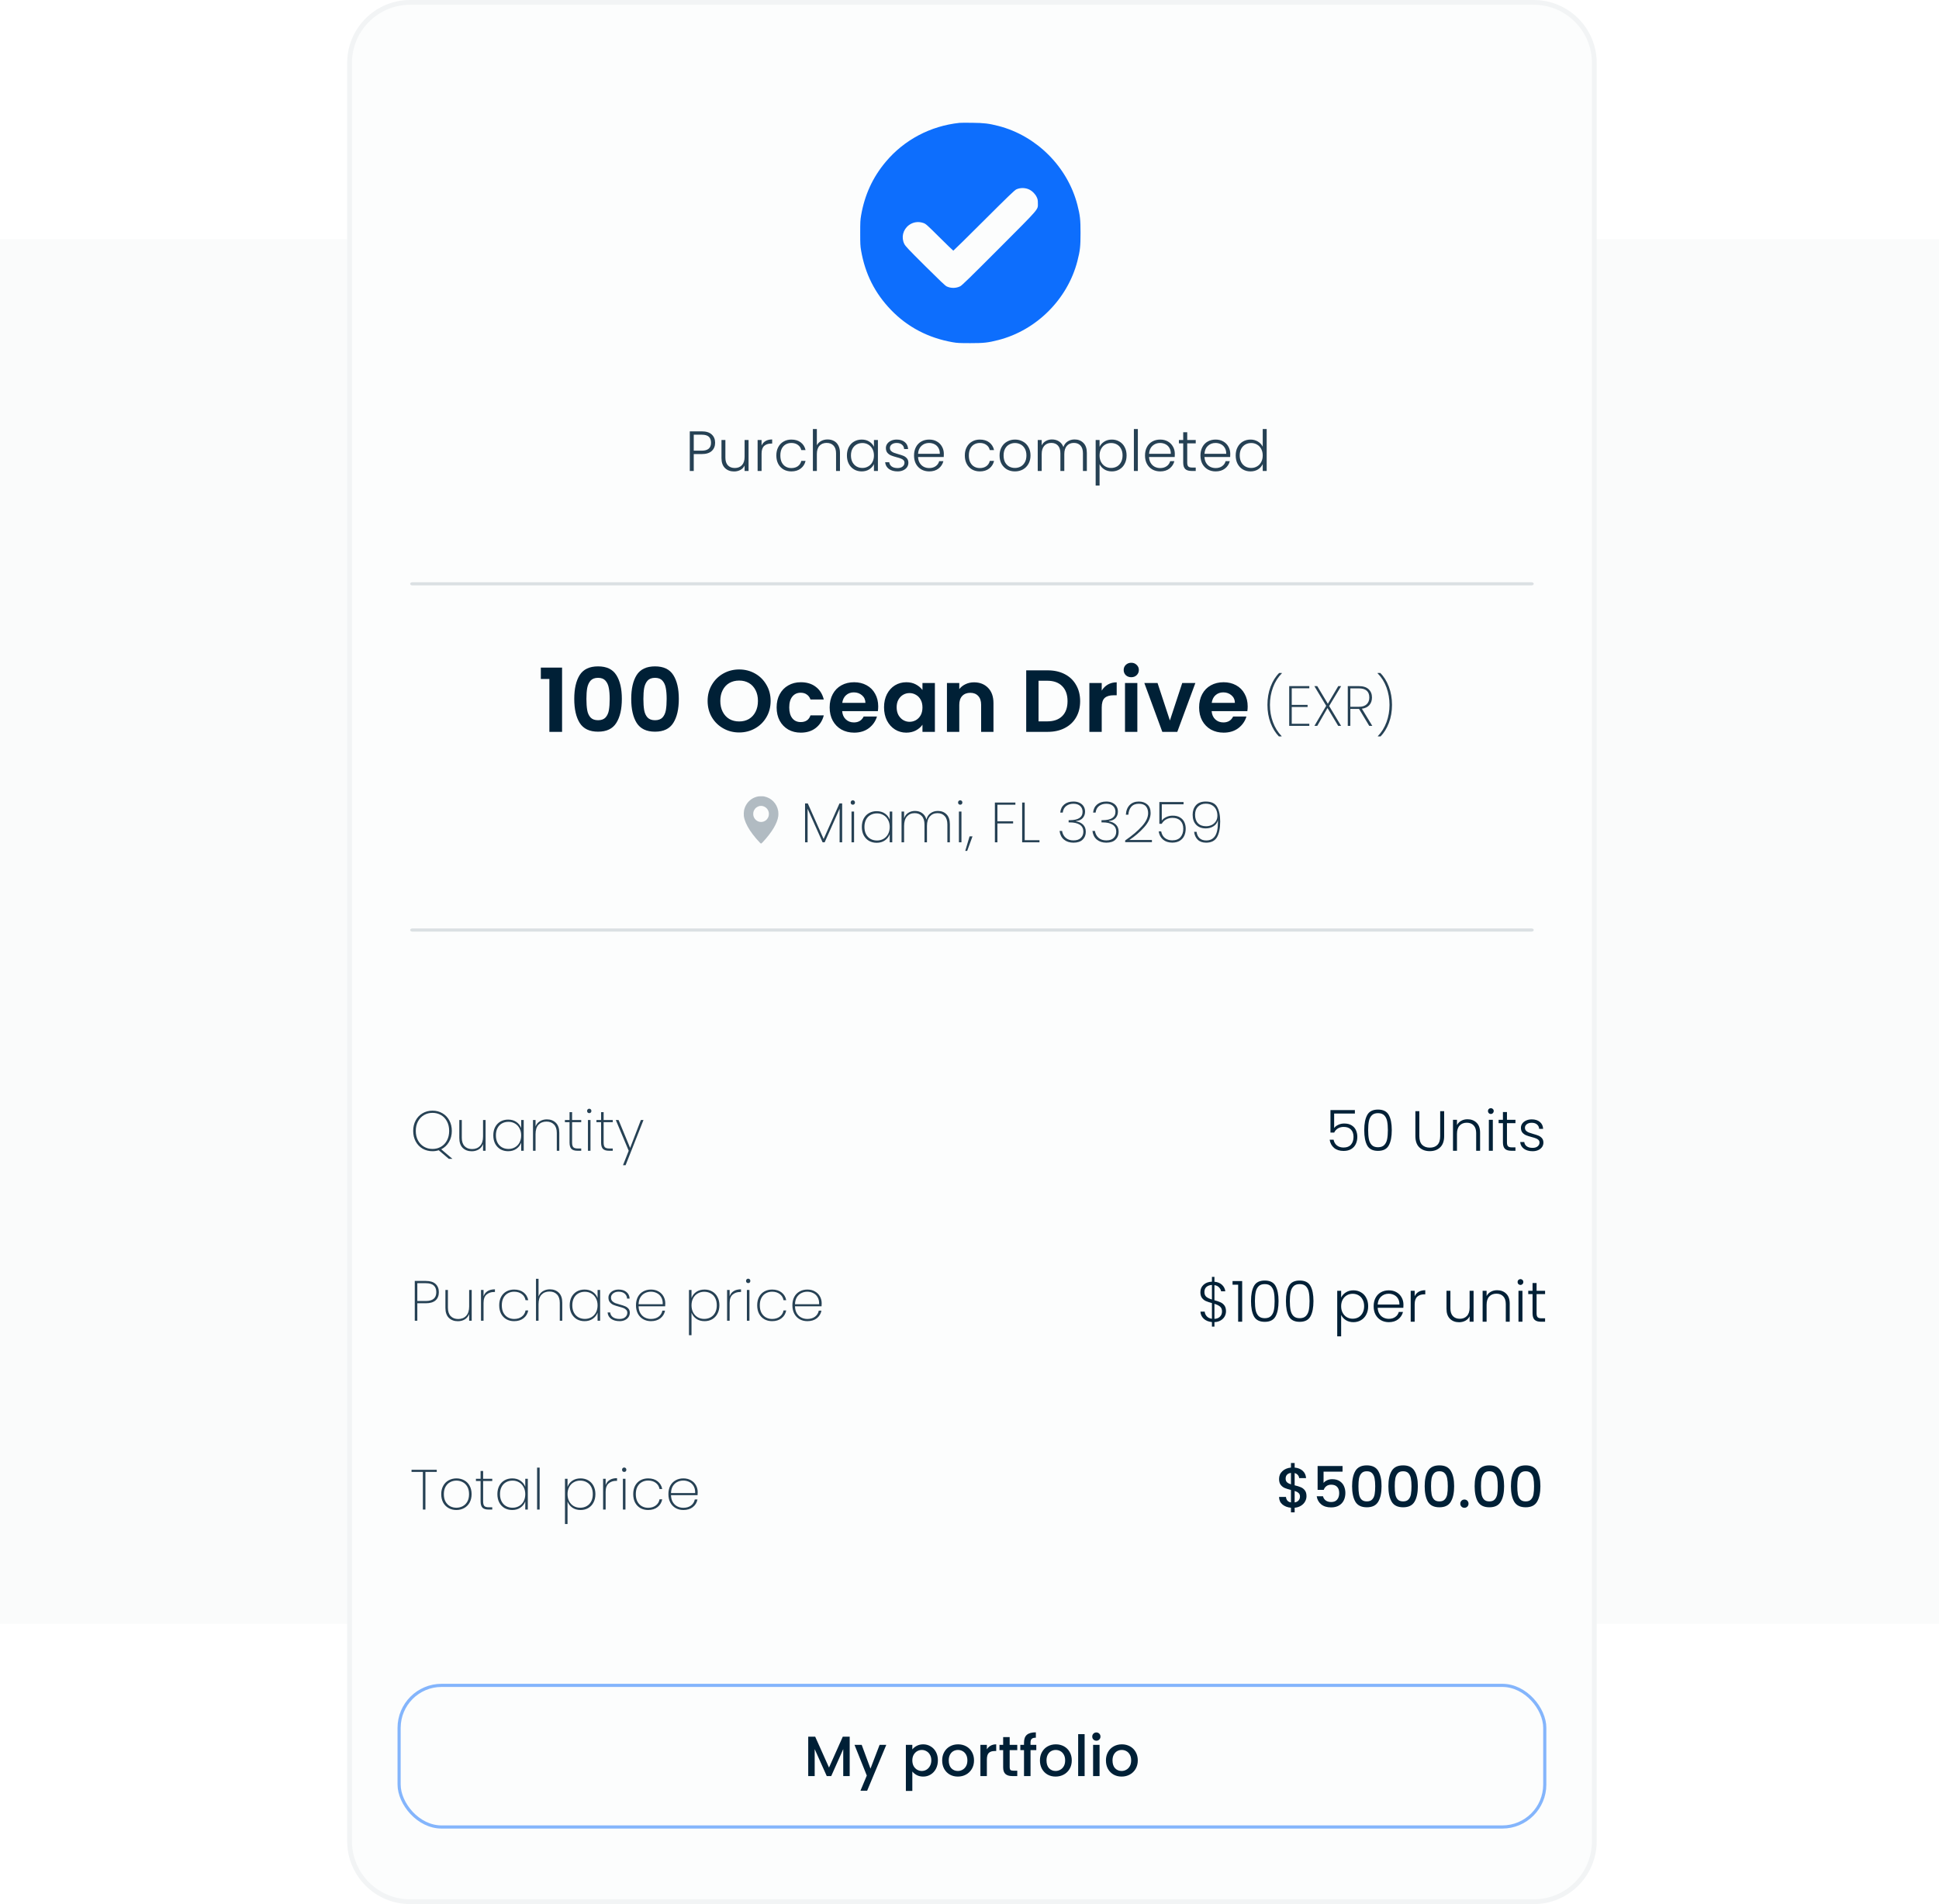 <svg width="390" height="383" viewBox="0 0 390 383" fill="none" xmlns="http://www.w3.org/2000/svg">
<rect opacity="0.1" x="-15" y="48.112" width="420.35" height="278.545" rx="10.129" fill="#CCD2D7"/>
<path d="M70.31 12.661C70.31 5.934 75.763 0.481 82.49 0.481H308.492C315.219 0.481 320.672 5.934 320.672 12.661V370.339C320.672 377.066 315.219 382.519 308.492 382.519H82.49C75.763 382.519 70.31 377.066 70.31 370.339V12.661Z" fill="#FCFDFD" stroke="#F2F4F5" stroke-width="0.962"/>
<path d="M143.833 89.054C143.833 89.738 143.609 90.289 143.161 90.707C142.713 91.124 142.041 91.333 141.144 91.333H139.537V94.729H138.74V86.764H141.144C142.033 86.764 142.701 86.973 143.15 87.391C143.605 87.808 143.833 88.363 143.833 89.054ZM141.144 90.65C142.39 90.65 143.013 90.118 143.013 89.054C143.013 88.522 142.865 88.12 142.569 87.846C142.272 87.573 141.797 87.436 141.144 87.436H139.537V90.65H141.144ZM150.562 88.507V94.729H149.764V93.635C149.582 94.022 149.301 94.319 148.921 94.524C148.541 94.729 148.115 94.832 147.644 94.832C146.9 94.832 146.292 94.604 145.821 94.148C145.35 93.684 145.115 93.016 145.115 92.142V88.507H145.901V92.051C145.901 92.727 146.068 93.244 146.402 93.601C146.744 93.958 147.208 94.136 147.793 94.136C148.393 94.136 148.871 93.947 149.228 93.567C149.585 93.187 149.764 92.629 149.764 91.892V88.507H150.562ZM153.18 89.613C153.355 89.225 153.621 88.925 153.978 88.712C154.343 88.5 154.787 88.393 155.311 88.393V89.225H155.095C154.517 89.225 154.054 89.381 153.705 89.692C153.355 90.004 153.18 90.524 153.18 91.254V94.729H152.383V88.507H153.18V89.613ZM156.147 91.618C156.147 90.972 156.276 90.41 156.534 89.932C156.792 89.445 157.149 89.073 157.605 88.815C158.061 88.549 158.581 88.416 159.166 88.416C159.933 88.416 160.564 88.606 161.058 88.986C161.559 89.366 161.882 89.882 162.026 90.536H161.172C161.065 90.087 160.834 89.738 160.477 89.487C160.127 89.229 159.69 89.1 159.166 89.1C158.748 89.1 158.372 89.195 158.038 89.385C157.704 89.575 157.438 89.859 157.24 90.239C157.051 90.612 156.956 91.071 156.956 91.618C156.956 92.165 157.051 92.629 157.24 93.008C157.438 93.388 157.704 93.673 158.038 93.863C158.372 94.053 158.748 94.148 159.166 94.148C159.69 94.148 160.127 94.022 160.477 93.772C160.834 93.513 161.065 93.156 161.172 92.701H162.026C161.882 93.339 161.559 93.852 161.058 94.239C160.556 94.626 159.926 94.82 159.166 94.82C158.581 94.82 158.061 94.691 157.605 94.433C157.149 94.167 156.792 93.795 156.534 93.316C156.276 92.83 156.147 92.264 156.147 91.618ZM166.462 88.393C166.933 88.393 167.355 88.492 167.727 88.69C168.107 88.887 168.403 89.191 168.616 89.601C168.836 90.004 168.946 90.498 168.946 91.083V94.729H168.16V91.174C168.16 90.498 167.989 89.981 167.647 89.624C167.313 89.267 166.853 89.088 166.269 89.088C165.668 89.088 165.19 89.278 164.833 89.658C164.476 90.038 164.297 90.596 164.297 91.333V94.729H163.5V86.297H164.297V89.567C164.495 89.195 164.783 88.906 165.163 88.701C165.551 88.496 165.984 88.393 166.462 88.393ZM170.346 91.607C170.346 90.969 170.471 90.41 170.722 89.932C170.98 89.445 171.333 89.073 171.782 88.815C172.237 88.549 172.75 88.416 173.32 88.416C173.912 88.416 174.421 88.553 174.847 88.826C175.28 89.1 175.591 89.449 175.781 89.875V88.507H176.579V94.729H175.781V93.35C175.584 93.776 175.268 94.129 174.835 94.41C174.41 94.683 173.901 94.82 173.309 94.82C172.746 94.82 172.237 94.687 171.782 94.421C171.333 94.156 170.98 93.779 170.722 93.293C170.471 92.807 170.346 92.245 170.346 91.607ZM175.781 91.618C175.781 91.117 175.679 90.676 175.474 90.296C175.268 89.916 174.987 89.624 174.63 89.419C174.281 89.214 173.893 89.111 173.468 89.111C173.027 89.111 172.632 89.21 172.283 89.407C171.934 89.605 171.656 89.894 171.451 90.273C171.254 90.646 171.155 91.09 171.155 91.607C171.155 92.116 171.254 92.564 171.451 92.951C171.656 93.331 171.934 93.624 172.283 93.829C172.632 94.026 173.027 94.125 173.468 94.125C173.893 94.125 174.281 94.022 174.63 93.817C174.987 93.612 175.268 93.32 175.474 92.94C175.679 92.56 175.781 92.12 175.781 91.618ZM180.542 94.82C179.828 94.82 179.243 94.657 178.787 94.33C178.339 93.996 178.088 93.544 178.035 92.974H178.856C178.894 93.324 179.057 93.609 179.346 93.829C179.642 94.041 180.037 94.148 180.531 94.148C180.964 94.148 181.302 94.045 181.545 93.84C181.796 93.635 181.921 93.381 181.921 93.077C181.921 92.864 181.853 92.689 181.716 92.553C181.579 92.416 181.404 92.309 181.192 92.234C180.987 92.15 180.705 92.063 180.348 91.971C179.885 91.85 179.509 91.728 179.22 91.607C178.932 91.485 178.685 91.307 178.48 91.071C178.282 90.828 178.183 90.505 178.183 90.103C178.183 89.799 178.275 89.518 178.457 89.259C178.639 89.001 178.897 88.796 179.232 88.644C179.566 88.492 179.946 88.416 180.371 88.416C181.04 88.416 181.579 88.587 181.989 88.929C182.4 89.263 182.62 89.727 182.65 90.319H181.853C181.83 89.954 181.685 89.662 181.42 89.442C181.161 89.214 180.804 89.1 180.348 89.1C179.946 89.1 179.619 89.195 179.368 89.385C179.118 89.575 178.992 89.81 178.992 90.091C178.992 90.334 179.065 90.536 179.209 90.695C179.361 90.847 179.547 90.969 179.767 91.06C179.988 91.143 180.284 91.238 180.656 91.345C181.104 91.466 181.461 91.584 181.727 91.698C181.993 91.812 182.221 91.979 182.411 92.199C182.601 92.42 182.7 92.712 182.707 93.077C182.707 93.411 182.616 93.711 182.434 93.977C182.251 94.235 181.997 94.44 181.67 94.592C181.344 94.744 180.968 94.82 180.542 94.82ZM189.838 91.299C189.838 91.573 189.83 91.781 189.815 91.926H184.653C184.676 92.397 184.79 92.799 184.995 93.134C185.2 93.468 185.47 93.722 185.804 93.897C186.138 94.064 186.503 94.148 186.898 94.148C187.414 94.148 187.848 94.022 188.197 93.772C188.554 93.521 188.789 93.183 188.903 92.758H189.747C189.595 93.365 189.268 93.863 188.767 94.25C188.273 94.63 187.65 94.82 186.898 94.82C186.313 94.82 185.789 94.691 185.325 94.433C184.862 94.167 184.497 93.795 184.231 93.316C183.973 92.83 183.844 92.264 183.844 91.618C183.844 90.972 183.973 90.406 184.231 89.92C184.49 89.434 184.851 89.062 185.314 88.804C185.777 88.545 186.305 88.416 186.898 88.416C187.49 88.416 188.007 88.545 188.448 88.804C188.896 89.062 189.238 89.411 189.473 89.852C189.716 90.285 189.838 90.767 189.838 91.299ZM189.029 91.276C189.036 90.813 188.941 90.418 188.744 90.091C188.554 89.765 188.292 89.518 187.958 89.35C187.623 89.183 187.259 89.1 186.864 89.1C186.271 89.1 185.766 89.29 185.348 89.67C184.93 90.049 184.699 90.585 184.653 91.276H189.029ZM194.06 91.618C194.06 90.972 194.189 90.41 194.447 89.932C194.705 89.445 195.062 89.073 195.518 88.815C195.974 88.549 196.494 88.416 197.079 88.416C197.846 88.416 198.477 88.606 198.971 88.986C199.472 89.366 199.795 89.882 199.939 90.536H199.085C198.978 90.087 198.747 89.738 198.39 89.487C198.04 89.229 197.603 89.1 197.079 89.1C196.661 89.1 196.285 89.195 195.951 89.385C195.617 89.575 195.351 89.859 195.153 90.239C194.964 90.612 194.869 91.071 194.869 91.618C194.869 92.165 194.964 92.629 195.153 93.008C195.351 93.388 195.617 93.673 195.951 93.863C196.285 94.053 196.661 94.148 197.079 94.148C197.603 94.148 198.04 94.022 198.39 93.772C198.747 93.513 198.978 93.156 199.085 92.701H199.939C199.795 93.339 199.472 93.852 198.971 94.239C198.469 94.626 197.839 94.82 197.079 94.82C196.494 94.82 195.974 94.691 195.518 94.433C195.062 94.167 194.705 93.795 194.447 93.316C194.189 92.83 194.06 92.264 194.06 91.618ZM204.136 94.82C203.551 94.82 203.023 94.691 202.552 94.433C202.089 94.167 201.72 93.795 201.447 93.316C201.181 92.83 201.048 92.264 201.048 91.618C201.048 90.972 201.185 90.41 201.458 89.932C201.732 89.445 202.104 89.073 202.575 88.815C203.046 88.549 203.574 88.416 204.159 88.416C204.744 88.416 205.272 88.549 205.743 88.815C206.221 89.073 206.593 89.445 206.859 89.932C207.133 90.41 207.27 90.972 207.27 91.618C207.27 92.256 207.133 92.818 206.859 93.305C206.586 93.791 206.21 94.167 205.731 94.433C205.253 94.691 204.721 94.82 204.136 94.82ZM204.136 94.125C204.546 94.125 204.926 94.034 205.275 93.852C205.625 93.662 205.906 93.381 206.119 93.008C206.339 92.629 206.449 92.165 206.449 91.618C206.449 91.071 206.343 90.612 206.13 90.239C205.917 89.859 205.636 89.578 205.287 89.396C204.937 89.206 204.558 89.111 204.147 89.111C203.737 89.111 203.357 89.206 203.008 89.396C202.658 89.578 202.377 89.859 202.165 90.239C201.959 90.612 201.857 91.071 201.857 91.618C201.857 92.165 201.959 92.629 202.165 93.008C202.377 93.381 202.655 93.662 202.996 93.852C203.346 94.034 203.726 94.125 204.136 94.125ZM216.13 88.393C216.86 88.393 217.452 88.625 217.908 89.088C218.371 89.544 218.603 90.209 218.603 91.083V94.729H217.817V91.174C217.817 90.498 217.654 89.981 217.327 89.624C217 89.267 216.556 89.088 215.994 89.088C215.409 89.088 214.941 89.282 214.592 89.67C214.243 90.057 214.068 90.619 214.068 91.356V94.729H213.282V91.174C213.282 90.498 213.118 89.981 212.792 89.624C212.465 89.267 212.017 89.088 211.447 89.088C210.862 89.088 210.395 89.282 210.045 89.67C209.696 90.057 209.521 90.619 209.521 91.356V94.729H208.724V88.507H209.521V89.578C209.719 89.191 210 88.898 210.364 88.701C210.729 88.496 211.136 88.393 211.584 88.393C212.123 88.393 212.594 88.522 212.997 88.781C213.407 89.039 213.703 89.419 213.886 89.92C214.053 89.427 214.338 89.05 214.74 88.792C215.15 88.526 215.614 88.393 216.13 88.393ZM221.161 89.875C221.358 89.457 221.67 89.111 222.095 88.838C222.528 88.557 223.041 88.416 223.634 88.416C224.196 88.416 224.701 88.549 225.149 88.815C225.605 89.073 225.958 89.445 226.209 89.932C226.467 90.41 226.596 90.969 226.596 91.607C226.596 92.245 226.467 92.807 226.209 93.293C225.958 93.779 225.605 94.156 225.149 94.421C224.701 94.687 224.196 94.82 223.634 94.82C223.049 94.82 222.54 94.683 222.107 94.41C221.674 94.129 221.358 93.779 221.161 93.362V97.669H220.375V88.507H221.161V89.875ZM225.787 91.607C225.787 91.09 225.685 90.646 225.48 90.273C225.282 89.894 225.009 89.605 224.659 89.407C224.31 89.21 223.915 89.111 223.474 89.111C223.049 89.111 222.657 89.214 222.3 89.419C221.951 89.624 221.674 89.916 221.469 90.296C221.263 90.676 221.161 91.117 221.161 91.618C221.161 92.12 221.263 92.56 221.469 92.94C221.674 93.32 221.951 93.612 222.3 93.817C222.657 94.022 223.049 94.125 223.474 94.125C223.915 94.125 224.31 94.026 224.659 93.829C225.009 93.624 225.282 93.331 225.48 92.951C225.685 92.564 225.787 92.116 225.787 91.607ZM228.862 86.297V94.729H228.064V86.297H228.862ZM236.297 91.299C236.297 91.573 236.29 91.781 236.274 91.926H231.112C231.135 92.397 231.249 92.799 231.454 93.134C231.659 93.468 231.929 93.722 232.263 93.897C232.598 94.064 232.962 94.148 233.357 94.148C233.874 94.148 234.307 94.022 234.656 93.772C235.013 93.521 235.249 93.183 235.363 92.758H236.206C236.054 93.365 235.727 93.863 235.226 94.25C234.732 94.63 234.109 94.82 233.357 94.82C232.772 94.82 232.248 94.691 231.785 94.433C231.321 94.167 230.957 93.795 230.691 93.316C230.432 92.83 230.303 92.264 230.303 91.618C230.303 90.972 230.432 90.406 230.691 89.92C230.949 89.434 231.31 89.062 231.773 88.804C232.237 88.545 232.765 88.416 233.357 88.416C233.95 88.416 234.466 88.545 234.907 88.804C235.355 89.062 235.697 89.411 235.932 89.852C236.176 90.285 236.297 90.767 236.297 91.299ZM235.488 91.276C235.496 90.813 235.401 90.418 235.203 90.091C235.013 89.765 234.751 89.518 234.417 89.35C234.083 89.183 233.718 89.1 233.323 89.1C232.73 89.1 232.225 89.29 231.807 89.67C231.39 90.049 231.158 90.585 231.112 91.276H235.488ZM238.793 89.18V93.043C238.793 93.422 238.866 93.684 239.01 93.829C239.154 93.973 239.409 94.045 239.773 94.045H240.503V94.729H239.648C239.086 94.729 238.668 94.6 238.395 94.342C238.121 94.076 237.984 93.643 237.984 93.043V89.18H237.118V88.507H237.984V86.946H238.793V88.507H240.503V89.18H238.793ZM247.447 91.299C247.447 91.573 247.44 91.781 247.425 91.926H242.263C242.285 92.397 242.399 92.799 242.604 93.134C242.81 93.468 243.079 93.722 243.413 93.897C243.748 94.064 244.112 94.148 244.507 94.148C245.024 94.148 245.457 94.022 245.806 93.772C246.163 93.521 246.399 93.183 246.513 92.758H247.356C247.204 93.365 246.878 93.863 246.376 94.25C245.882 94.63 245.259 94.82 244.507 94.82C243.922 94.82 243.398 94.691 242.935 94.433C242.472 94.167 242.107 93.795 241.841 93.316C241.583 92.83 241.454 92.264 241.454 91.618C241.454 90.972 241.583 90.406 241.841 89.92C242.099 89.434 242.46 89.062 242.924 88.804C243.387 88.545 243.915 88.416 244.507 88.416C245.1 88.416 245.617 88.545 246.057 88.804C246.505 89.062 246.847 89.411 247.083 89.852C247.326 90.285 247.447 90.767 247.447 91.299ZM246.638 91.276C246.646 90.813 246.551 90.418 246.353 90.091C246.163 89.765 245.901 89.518 245.567 89.35C245.233 89.183 244.868 89.1 244.473 89.1C243.881 89.1 243.376 89.29 242.958 89.67C242.54 90.049 242.308 90.585 242.263 91.276H246.638ZM248.542 91.607C248.542 90.969 248.671 90.41 248.929 89.932C249.188 89.445 249.541 89.073 249.989 88.815C250.445 88.549 250.958 88.416 251.528 88.416C252.075 88.416 252.568 88.549 253.009 88.815C253.45 89.081 253.772 89.427 253.977 89.852V86.297H254.775V94.729H253.977V93.339C253.788 93.772 253.476 94.129 253.043 94.41C252.61 94.683 252.101 94.82 251.516 94.82C250.946 94.82 250.434 94.687 249.978 94.421C249.53 94.156 249.176 93.779 248.918 93.293C248.667 92.807 248.542 92.245 248.542 91.607ZM253.977 91.618C253.977 91.117 253.875 90.676 253.67 90.296C253.465 89.916 253.184 89.624 252.827 89.419C252.477 89.214 252.09 89.111 251.664 89.111C251.224 89.111 250.829 89.21 250.479 89.407C250.13 89.605 249.852 89.894 249.647 90.273C249.45 90.646 249.351 91.09 249.351 91.607C249.351 92.116 249.45 92.564 249.647 92.951C249.852 93.331 250.13 93.624 250.479 93.829C250.829 94.026 251.224 94.125 251.664 94.125C252.09 94.125 252.477 94.022 252.827 93.817C253.184 93.612 253.465 93.32 253.67 92.94C253.875 92.56 253.977 92.12 253.977 91.618Z" fill="#264154"/>
<path d="M170.903 349.327V357.246H169.604V351.822L167.189 357.246H166.288L163.861 351.822V357.246H162.562V349.327H163.964L166.744 355.537L169.513 349.327H170.903ZM178.263 350.968L174.411 360.198H173.067L174.343 357.144L171.87 350.968H173.317L175.084 355.754L176.918 350.968H178.263ZM183.502 351.891C183.723 351.602 184.023 351.359 184.402 351.161C184.782 350.964 185.211 350.865 185.69 350.865C186.237 350.865 186.735 351.002 187.183 351.275C187.639 351.541 187.996 351.917 188.254 352.403C188.512 352.89 188.641 353.448 188.641 354.079C188.641 354.709 188.512 355.275 188.254 355.776C187.996 356.27 187.639 356.658 187.183 356.939C186.735 357.212 186.237 357.349 185.69 357.349C185.211 357.349 184.786 357.254 184.414 357.064C184.042 356.867 183.738 356.623 183.502 356.335V360.232H182.203V350.968H183.502V351.891ZM187.32 354.079C187.32 353.646 187.228 353.273 187.046 352.962C186.871 352.643 186.636 352.403 186.34 352.244C186.051 352.077 185.739 351.993 185.405 351.993C185.079 351.993 184.767 352.077 184.471 352.244C184.182 352.411 183.947 352.654 183.764 352.973C183.59 353.292 183.502 353.668 183.502 354.101C183.502 354.534 183.59 354.914 183.764 355.241C183.947 355.56 184.182 355.803 184.471 355.97C184.767 356.137 185.079 356.221 185.405 356.221C185.739 356.221 186.051 356.137 186.34 355.97C186.636 355.795 186.871 355.545 187.046 355.218C187.228 354.891 187.32 354.512 187.32 354.079ZM192.649 357.349C192.057 357.349 191.521 357.216 191.043 356.95C190.564 356.677 190.188 356.297 189.915 355.811C189.641 355.317 189.504 354.747 189.504 354.101C189.504 353.463 189.645 352.897 189.926 352.403C190.207 351.91 190.591 351.53 191.077 351.264C191.563 350.998 192.106 350.865 192.706 350.865C193.307 350.865 193.85 350.998 194.336 351.264C194.822 351.53 195.206 351.91 195.487 352.403C195.768 352.897 195.908 353.463 195.908 354.101C195.908 354.739 195.764 355.305 195.475 355.799C195.187 356.293 194.792 356.677 194.29 356.95C193.796 357.216 193.25 357.349 192.649 357.349ZM192.649 356.221C192.984 356.221 193.295 356.141 193.584 355.981C193.88 355.822 194.119 355.583 194.302 355.264C194.484 354.945 194.575 354.557 194.575 354.101C194.575 353.646 194.488 353.262 194.313 352.95C194.138 352.631 193.907 352.392 193.618 352.233C193.329 352.073 193.018 351.993 192.684 351.993C192.349 351.993 192.038 352.073 191.749 352.233C191.468 352.392 191.244 352.631 191.077 352.95C190.91 353.262 190.826 353.646 190.826 354.101C190.826 354.777 190.997 355.302 191.339 355.674C191.688 356.038 192.125 356.221 192.649 356.221ZM198.492 351.879C198.681 351.56 198.932 351.313 199.244 351.139C199.563 350.956 199.939 350.865 200.372 350.865V352.21H200.041C199.532 352.21 199.145 352.339 198.879 352.597C198.621 352.855 198.492 353.304 198.492 353.942V357.246H197.193V350.968H198.492V351.879ZM203.081 352.027V355.503C203.081 355.738 203.135 355.909 203.241 356.016C203.355 356.114 203.545 356.164 203.811 356.164H204.608V357.246H203.583C202.998 357.246 202.55 357.11 202.238 356.836C201.927 356.563 201.771 356.118 201.771 355.503V352.027H201.03V350.968H201.771V349.407H203.081V350.968H204.608V352.027H203.081ZM208.438 352.027H207.276V357.246H205.965V352.027H205.224V350.968H205.965V350.523C205.965 349.802 206.155 349.277 206.535 348.951C206.922 348.616 207.526 348.449 208.347 348.449V349.532C207.952 349.532 207.674 349.608 207.515 349.76C207.355 349.904 207.276 350.159 207.276 350.523V350.968H208.438V352.027ZM212.313 357.349C211.72 357.349 211.184 357.216 210.706 356.95C210.227 356.677 209.851 356.297 209.578 355.811C209.304 355.317 209.167 354.747 209.167 354.101C209.167 353.463 209.308 352.897 209.589 352.403C209.87 351.91 210.254 351.53 210.74 351.264C211.226 350.998 211.769 350.865 212.369 350.865C212.97 350.865 213.513 350.998 213.999 351.264C214.485 351.53 214.869 351.91 215.15 352.403C215.431 352.897 215.571 353.463 215.571 354.101C215.571 354.739 215.427 355.305 215.138 355.799C214.85 356.293 214.455 356.677 213.953 356.95C213.46 357.216 212.913 357.349 212.313 357.349ZM212.313 356.221C212.647 356.221 212.958 356.141 213.247 355.981C213.543 355.822 213.782 355.583 213.965 355.264C214.147 354.945 214.238 354.557 214.238 354.101C214.238 353.646 214.151 353.262 213.976 352.95C213.801 352.631 213.57 352.392 213.281 352.233C212.992 352.073 212.681 351.993 212.347 351.993C212.012 351.993 211.701 352.073 211.412 352.233C211.131 352.392 210.907 352.631 210.74 352.95C210.573 353.262 210.489 353.646 210.489 354.101C210.489 354.777 210.66 355.302 211.002 355.674C211.352 356.038 211.788 356.221 212.313 356.221ZM218.155 348.814V357.246H216.856V348.814H218.155ZM220.521 350.136C220.286 350.136 220.088 350.056 219.929 349.897C219.769 349.737 219.689 349.539 219.689 349.304C219.689 349.068 219.769 348.871 219.929 348.711C220.088 348.552 220.286 348.472 220.521 348.472C220.749 348.472 220.943 348.552 221.102 348.711C221.262 348.871 221.342 349.068 221.342 349.304C221.342 349.539 221.262 349.737 221.102 349.897C220.943 350.056 220.749 350.136 220.521 350.136ZM221.159 350.968V357.246H219.86V350.968H221.159ZM225.588 357.349C224.996 357.349 224.46 357.216 223.981 356.95C223.503 356.677 223.127 356.297 222.853 355.811C222.58 355.317 222.443 354.747 222.443 354.101C222.443 353.463 222.584 352.897 222.865 352.403C223.146 351.91 223.529 351.53 224.016 351.264C224.502 350.998 225.045 350.865 225.645 350.865C226.245 350.865 226.788 350.998 227.275 351.264C227.761 351.53 228.144 351.91 228.426 352.403C228.707 352.897 228.847 353.463 228.847 354.101C228.847 354.739 228.703 355.305 228.414 355.799C228.125 356.293 227.73 356.677 227.229 356.95C226.735 357.216 226.188 357.349 225.588 357.349ZM225.588 356.221C225.922 356.221 226.234 356.141 226.523 355.981C226.819 355.822 227.058 355.583 227.24 355.264C227.423 354.945 227.514 354.557 227.514 354.101C227.514 353.646 227.427 353.262 227.252 352.95C227.077 352.631 226.845 352.392 226.557 352.233C226.268 352.073 225.957 351.993 225.622 351.993C225.288 351.993 224.977 352.073 224.688 352.233C224.407 352.392 224.183 352.631 224.016 352.95C223.849 353.262 223.765 353.646 223.765 354.101C223.765 354.777 223.936 355.302 224.278 355.674C224.627 356.038 225.064 356.221 225.588 356.221Z" fill="#002036"/>
<rect x="80.275" y="339.003" width="230.433" height="28.488" rx="8.546" stroke="#0D6EFD" stroke-opacity="0.5" stroke-width="0.633"/>
<path opacity="0.15" fill-rule="evenodd" clip-rule="evenodd" d="M82.49 187.068C82.49 186.894 82.697 186.752 82.952 186.752H308.03C308.285 186.752 308.492 186.894 308.492 187.068C308.492 187.243 308.285 187.385 308.03 187.385H82.952C82.697 187.385 82.49 187.243 82.49 187.068Z" fill="#264154"/>
<path opacity="0.15" fill-rule="evenodd" clip-rule="evenodd" d="M82.49 117.432C82.49 117.257 82.697 117.116 82.952 117.116H308.03C308.285 117.116 308.492 117.257 308.492 117.432C308.492 117.607 308.285 117.749 308.03 117.749H82.952C82.697 117.749 82.49 117.607 82.49 117.432Z" fill="#264154"/>
<path d="M169.387 161.601V169.43H168.875V162.672L165.866 169.43H165.456L162.436 162.672V169.43H161.924V161.601H162.471L165.661 168.757L168.852 161.601H169.387ZM171.533 161.863C171.412 161.863 171.309 161.825 171.226 161.749C171.142 161.666 171.1 161.556 171.1 161.419C171.1 161.29 171.142 161.183 171.226 161.1C171.309 161.016 171.412 160.975 171.533 160.975C171.655 160.975 171.757 161.016 171.841 161.1C171.924 161.183 171.966 161.29 171.966 161.419C171.966 161.556 171.924 161.666 171.841 161.749C171.757 161.825 171.655 161.863 171.533 161.863ZM171.784 163.242V169.43H171.271V163.242H171.784ZM173.345 166.33C173.345 165.692 173.47 165.134 173.721 164.655C173.979 164.177 174.332 163.808 174.78 163.55C175.236 163.292 175.753 163.162 176.33 163.162C176.983 163.162 177.538 163.322 177.994 163.641C178.45 163.96 178.769 164.366 178.951 164.86V163.242H179.464V169.43H178.951V167.8C178.769 168.302 178.446 168.716 177.982 169.042C177.527 169.361 176.976 169.521 176.33 169.521C175.753 169.521 175.236 169.392 174.78 169.133C174.332 168.868 173.979 168.495 173.721 168.017C173.47 167.531 173.345 166.968 173.345 166.33ZM178.951 166.33C178.951 165.791 178.837 165.316 178.609 164.906C178.389 164.488 178.085 164.169 177.698 163.949C177.31 163.721 176.877 163.607 176.398 163.607C175.897 163.607 175.456 163.717 175.077 163.937C174.697 164.15 174.401 164.461 174.188 164.872C173.975 165.282 173.869 165.768 173.869 166.33C173.869 166.892 173.975 167.379 174.188 167.789C174.401 168.199 174.697 168.514 175.077 168.735C175.464 168.955 175.905 169.065 176.398 169.065C176.877 169.065 177.31 168.955 177.698 168.735C178.093 168.507 178.4 168.188 178.621 167.777C178.841 167.36 178.951 166.877 178.951 166.33ZM188.646 163.117C189.353 163.117 189.93 163.345 190.378 163.801C190.827 164.249 191.051 164.917 191.051 165.806V169.43H190.549V165.84C190.549 165.103 190.371 164.541 190.014 164.154C189.664 163.759 189.182 163.561 188.567 163.561C187.929 163.561 187.416 163.782 187.028 164.222C186.641 164.663 186.447 165.301 186.447 166.137V169.43H185.946V165.84C185.946 165.103 185.767 164.541 185.41 164.154C185.061 163.759 184.578 163.561 183.963 163.561C183.325 163.561 182.812 163.782 182.425 164.222C182.037 164.663 181.844 165.301 181.844 166.137V169.43H181.331V163.242H181.844V164.587C182.018 164.101 182.299 163.736 182.687 163.493C183.082 163.242 183.534 163.117 184.043 163.117C184.605 163.117 185.087 163.265 185.49 163.561C185.9 163.85 186.181 164.279 186.333 164.849C186.478 164.279 186.759 163.85 187.176 163.561C187.594 163.265 188.084 163.117 188.646 163.117ZM193.133 161.863C193.011 161.863 192.909 161.825 192.825 161.749C192.741 161.666 192.7 161.556 192.7 161.419C192.7 161.29 192.741 161.183 192.825 161.1C192.909 161.016 193.011 160.975 193.133 160.975C193.254 160.975 193.357 161.016 193.44 161.1C193.524 161.183 193.566 161.29 193.566 161.419C193.566 161.556 193.524 161.666 193.44 161.749C193.357 161.825 193.254 161.863 193.133 161.863ZM193.383 163.242V169.43H192.871V163.242H193.383ZM195.605 168.233L194.534 171.15H194.146L195.012 168.233H195.605ZM204.229 161.43V161.863H200.616V165.202H203.773V165.635H200.616V169.43H200.104V161.43H204.229ZM206.103 168.997H209.077V169.43H205.59V161.43H206.103V168.997ZM213.252 163.447C213.321 162.756 213.586 162.213 214.05 161.818C214.521 161.423 215.14 161.225 215.907 161.225C216.401 161.225 216.823 161.316 217.172 161.499C217.522 161.673 217.787 161.913 217.97 162.217C218.152 162.52 218.243 162.866 218.243 163.254C218.243 163.74 218.095 164.161 217.799 164.518C217.503 164.868 217.051 165.077 216.443 165.145V165.214C217.028 165.305 217.499 165.529 217.856 165.886C218.213 166.243 218.391 166.721 218.391 167.322C218.391 167.96 218.179 168.484 217.753 168.894C217.335 169.297 216.72 169.498 215.907 169.498C215.14 169.498 214.506 169.293 214.004 168.883C213.51 168.473 213.214 167.891 213.115 167.139H213.617C213.708 167.701 213.951 168.161 214.346 168.518C214.741 168.868 215.261 169.042 215.907 169.042C216.561 169.042 217.054 168.879 217.389 168.552C217.73 168.226 217.901 167.804 217.901 167.287C217.901 166.664 217.662 166.197 217.183 165.886C216.712 165.574 216.036 165.419 215.155 165.419H214.939V164.974H215.167C216.883 164.967 217.742 164.404 217.742 163.288C217.742 162.802 217.578 162.41 217.252 162.114C216.933 161.818 216.481 161.67 215.896 161.67C215.326 161.67 214.844 161.822 214.449 162.125C214.061 162.422 213.83 162.862 213.754 163.447H213.252ZM219.862 163.447C219.931 162.756 220.196 162.213 220.66 161.818C221.131 161.423 221.75 161.225 222.517 161.225C223.011 161.225 223.433 161.316 223.782 161.499C224.132 161.673 224.397 161.913 224.58 162.217C224.762 162.52 224.853 162.866 224.853 163.254C224.853 163.74 224.705 164.161 224.409 164.518C224.113 164.868 223.661 165.077 223.053 165.145V165.214C223.638 165.305 224.109 165.529 224.466 165.886C224.823 166.243 225.001 166.721 225.001 167.322C225.001 167.96 224.789 168.484 224.363 168.894C223.945 169.297 223.33 169.498 222.517 169.498C221.75 169.498 221.116 169.293 220.614 168.883C220.12 168.473 219.824 167.891 219.725 167.139H220.227C220.318 167.701 220.561 168.161 220.956 168.518C221.351 168.868 221.872 169.042 222.517 169.042C223.171 169.042 223.664 168.879 223.999 168.552C224.34 168.226 224.511 167.804 224.511 167.287C224.511 166.664 224.272 166.197 223.793 165.886C223.322 165.574 222.646 165.419 221.765 165.419H221.549V164.974H221.777C223.493 164.967 224.352 164.404 224.352 163.288C224.352 162.802 224.189 162.41 223.862 162.114C223.543 161.818 223.091 161.67 222.506 161.67C221.936 161.67 221.454 161.822 221.059 162.125C220.671 162.422 220.44 162.862 220.364 163.447H219.862ZM226.313 169.054C227.741 168.066 228.865 167.113 229.686 166.193C230.514 165.274 230.928 164.393 230.928 163.55C230.928 162.995 230.78 162.543 230.483 162.194C230.195 161.844 229.72 161.67 229.059 161.67C228.398 161.67 227.893 161.871 227.543 162.274C227.194 162.676 226.996 163.208 226.951 163.869H226.449C226.503 163.033 226.761 162.384 227.224 161.92C227.688 161.457 228.299 161.225 229.059 161.225C229.75 161.225 230.316 161.419 230.757 161.806C231.205 162.194 231.429 162.771 231.429 163.538C231.429 164.488 230.992 165.445 230.119 166.41C229.253 167.375 228.261 168.226 227.145 168.962H231.691V169.396H226.313V169.054ZM238.053 161.784H233.677V165.054C233.883 164.765 234.183 164.53 234.578 164.347C234.973 164.158 235.402 164.063 235.865 164.063C236.481 164.063 236.982 164.188 237.369 164.439C237.764 164.682 238.049 165.001 238.224 165.396C238.399 165.791 238.486 166.22 238.486 166.683C238.486 167.2 238.391 167.671 238.201 168.096C238.011 168.514 237.711 168.852 237.301 169.111C236.898 169.361 236.389 169.487 235.774 169.487C235.03 169.487 234.414 169.285 233.928 168.883C233.45 168.473 233.157 167.922 233.051 167.23H233.552C233.666 167.815 233.921 168.264 234.316 168.575C234.711 168.879 235.197 169.031 235.774 169.031C236.511 169.031 237.066 168.818 237.438 168.393C237.81 167.96 237.996 167.394 237.996 166.695C237.996 166.011 237.806 165.476 237.426 165.088C237.054 164.701 236.519 164.507 235.82 164.507C235.341 164.507 234.912 164.613 234.532 164.826C234.16 165.039 233.871 165.331 233.666 165.704H233.187V161.328H238.053V161.784ZM240.668 167.31C240.744 167.865 240.945 168.294 241.272 168.598C241.606 168.902 242.054 169.054 242.616 169.054C243.384 169.054 243.965 168.769 244.36 168.199C244.763 167.629 244.964 166.706 244.964 165.43L244.952 164.986C244.839 165.487 244.554 165.886 244.098 166.182C243.65 166.478 243.125 166.627 242.525 166.627C241.705 166.627 241.059 166.383 240.588 165.897C240.117 165.411 239.882 164.739 239.882 163.88C239.882 163.121 240.098 162.49 240.531 161.989C240.972 161.48 241.633 161.225 242.514 161.225C243.623 161.225 244.383 161.579 244.793 162.285C245.211 162.991 245.42 163.975 245.42 165.236C245.42 166.627 245.203 167.686 244.77 168.416C244.337 169.137 243.612 169.498 242.594 169.498C241.88 169.498 241.317 169.301 240.907 168.906C240.497 168.503 240.254 167.971 240.178 167.31H240.668ZM242.582 166.193C242.97 166.193 243.338 166.114 243.688 165.954C244.037 165.787 244.318 165.544 244.531 165.225C244.751 164.906 244.861 164.518 244.861 164.063C244.861 163.63 244.778 163.231 244.611 162.866C244.443 162.502 244.181 162.209 243.824 161.989C243.475 161.768 243.038 161.658 242.514 161.658C241.868 161.658 241.348 161.86 240.953 162.262C240.565 162.657 240.372 163.197 240.372 163.88C240.372 164.617 240.565 165.187 240.953 165.59C241.34 165.992 241.883 166.193 242.582 166.193Z" fill="#264154"/>
<path opacity="0.35" d="M152.578 160.182C152.025 160.275 151.57 160.457 151.127 160.76C150.373 161.276 149.849 162.077 149.657 163.005C149.598 163.28 149.577 163.833 149.611 164.123C149.711 164.949 150.135 165.955 150.837 167.026C151.155 167.508 151.655 168.169 152.058 168.639C152.285 168.9 152.758 169.42 152.883 169.544C152.99 169.648 153.008 169.659 153.081 169.659C153.157 169.659 153.162 169.656 153.398 169.411C154.28 168.488 155.114 167.406 155.638 166.506C156.139 165.647 156.434 164.88 156.534 164.184C156.577 163.868 156.561 163.31 156.498 163.005C156.206 161.593 155.157 160.52 153.775 160.219C153.585 160.177 153.505 160.169 153.141 160.166C152.854 160.16 152.678 160.166 152.578 160.182ZM153.476 162.152C153.656 162.198 153.94 162.347 154.084 162.471C154.795 163.083 154.853 164.16 154.212 164.848C153.745 165.351 152.957 165.483 152.355 165.158C151.94 164.934 151.643 164.546 151.535 164.091C151.487 163.876 151.487 163.564 151.535 163.349C151.613 163.018 151.817 162.686 152.076 162.465C152.214 162.348 152.504 162.196 152.678 162.15C152.916 162.087 153.233 162.087 153.476 162.152Z" fill="#264154"/>
<path d="M108.78 136.573V134.286H113.052V147.208H110.499V136.573H108.78ZM115.503 140.579C115.503 138.535 115.869 136.933 116.602 135.775C117.347 134.617 118.576 134.038 120.289 134.038C122.003 134.038 123.226 134.617 123.958 135.775C124.703 136.933 125.075 138.535 125.075 140.579C125.075 142.635 124.703 144.248 123.958 145.418C123.226 146.588 122.003 147.173 120.289 147.173C118.576 147.173 117.347 146.588 116.602 145.418C115.869 144.248 115.503 142.635 115.503 140.579ZM122.629 140.579C122.629 139.704 122.57 138.972 122.452 138.381C122.345 137.778 122.121 137.288 121.778 136.91C121.447 136.532 120.951 136.342 120.289 136.342C119.627 136.342 119.125 136.532 118.782 136.91C118.451 137.288 118.227 137.778 118.109 138.381C118.002 138.972 117.949 139.704 117.949 140.579C117.949 141.477 118.002 142.233 118.109 142.848C118.215 143.45 118.44 143.941 118.782 144.319C119.125 144.685 119.627 144.868 120.289 144.868C120.951 144.868 121.453 144.685 121.796 144.319C122.138 143.941 122.363 143.45 122.469 142.848C122.576 142.233 122.629 141.477 122.629 140.579ZM126.962 140.579C126.962 138.535 127.329 136.933 128.061 135.775C128.806 134.617 130.035 134.038 131.748 134.038C133.462 134.038 134.685 134.617 135.418 135.775C136.162 136.933 136.534 138.535 136.534 140.579C136.534 142.635 136.162 144.248 135.418 145.418C134.685 146.588 133.462 147.173 131.748 147.173C130.035 147.173 128.806 146.588 128.061 145.418C127.329 144.248 126.962 142.635 126.962 140.579ZM134.088 140.579C134.088 139.704 134.029 138.972 133.911 138.381C133.805 137.778 133.58 137.288 133.237 136.91C132.906 136.532 132.41 136.342 131.748 136.342C131.087 136.342 130.584 136.532 130.242 136.91C129.911 137.288 129.686 137.778 129.568 138.381C129.462 138.972 129.409 139.704 129.409 140.579C129.409 141.477 129.462 142.233 129.568 142.848C129.674 143.45 129.899 143.941 130.242 144.319C130.584 144.685 131.087 144.868 131.748 144.868C132.41 144.868 132.912 144.685 133.255 144.319C133.598 143.941 133.822 143.45 133.929 142.848C134.035 142.233 134.088 141.477 134.088 140.579ZM148.672 147.332C147.514 147.332 146.451 147.061 145.482 146.517C144.513 145.973 143.744 145.223 143.177 144.266C142.61 143.297 142.326 142.204 142.326 140.987C142.326 139.781 142.61 138.7 143.177 137.743C143.744 136.774 144.513 136.017 145.482 135.474C146.451 134.93 147.514 134.659 148.672 134.659C149.842 134.659 150.906 134.93 151.863 135.474C152.832 136.017 153.594 136.774 154.149 137.743C154.717 138.7 155 139.781 155 140.987C155 142.204 154.717 143.297 154.149 144.266C153.594 145.223 152.832 145.973 151.863 146.517C150.894 147.061 149.83 147.332 148.672 147.332ZM148.672 145.117C149.417 145.117 150.073 144.951 150.64 144.62C151.207 144.278 151.65 143.793 151.969 143.167C152.288 142.541 152.448 141.814 152.448 140.987C152.448 140.159 152.288 139.439 151.969 138.824C151.65 138.198 151.207 137.719 150.64 137.388C150.073 137.057 149.417 136.892 148.672 136.892C147.928 136.892 147.266 137.057 146.687 137.388C146.12 137.719 145.677 138.198 145.358 138.824C145.038 139.439 144.879 140.159 144.879 140.987C144.879 141.814 145.038 142.541 145.358 143.167C145.677 143.793 146.12 144.278 146.687 144.62C147.266 144.951 147.928 145.117 148.672 145.117ZM156.208 142.298C156.208 141.282 156.415 140.396 156.829 139.639C157.242 138.871 157.815 138.28 158.548 137.867C159.281 137.441 160.12 137.229 161.065 137.229C162.282 137.229 163.287 137.536 164.079 138.15C164.882 138.753 165.42 139.604 165.692 140.703H163.015C162.873 140.278 162.631 139.947 162.288 139.71C161.957 139.462 161.544 139.338 161.047 139.338C160.338 139.338 159.777 139.598 159.364 140.118C158.95 140.626 158.743 141.353 158.743 142.298C158.743 143.232 158.95 143.959 159.364 144.479C159.777 144.987 160.338 145.241 161.047 145.241C162.052 145.241 162.708 144.792 163.015 143.894H165.692C165.42 144.957 164.882 145.802 164.079 146.428C163.275 147.055 162.271 147.368 161.065 147.368C160.12 147.368 159.281 147.161 158.548 146.747C157.815 146.322 157.242 145.731 156.829 144.975C156.415 144.207 156.208 143.315 156.208 142.298ZM176.638 142.086C176.638 142.44 176.615 142.759 176.567 143.043H169.388C169.448 143.752 169.696 144.307 170.133 144.709C170.57 145.111 171.108 145.312 171.746 145.312C172.668 145.312 173.324 144.916 173.714 144.124H176.39C176.106 145.069 175.563 145.849 174.759 146.464C173.956 147.066 172.969 147.368 171.799 147.368C170.854 147.368 170.003 147.161 169.247 146.747C168.502 146.322 167.917 145.725 167.492 144.957C167.078 144.189 166.871 143.303 166.871 142.298C166.871 141.282 167.078 140.39 167.492 139.622C167.905 138.854 168.484 138.263 169.229 137.849C169.973 137.436 170.83 137.229 171.799 137.229C172.733 137.229 173.566 137.43 174.298 137.831C175.043 138.233 175.616 138.806 176.018 139.551C176.431 140.283 176.638 141.128 176.638 142.086ZM174.068 141.377C174.056 140.738 173.826 140.23 173.377 139.852C172.928 139.462 172.378 139.267 171.728 139.267C171.114 139.267 170.594 139.456 170.168 139.834C169.755 140.201 169.501 140.715 169.406 141.377H174.068ZM177.811 142.263C177.811 141.27 178.006 140.39 178.396 139.622C178.798 138.854 179.336 138.263 180.009 137.849C180.695 137.436 181.457 137.229 182.296 137.229C183.029 137.229 183.667 137.376 184.21 137.672C184.766 137.967 185.209 138.34 185.54 138.789V137.388H188.039V147.208H185.54V145.772C185.221 146.233 184.778 146.617 184.21 146.925C183.655 147.22 183.011 147.368 182.278 147.368C181.451 147.368 180.695 147.155 180.009 146.73C179.336 146.304 178.798 145.707 178.396 144.939C178.006 144.159 177.811 143.267 177.811 142.263ZM185.54 142.298C185.54 141.696 185.422 141.182 185.185 140.756C184.949 140.319 184.63 139.988 184.228 139.763C183.826 139.527 183.395 139.409 182.934 139.409C182.473 139.409 182.048 139.521 181.658 139.746C181.268 139.97 180.949 140.301 180.701 140.738C180.464 141.164 180.346 141.672 180.346 142.263C180.346 142.854 180.464 143.374 180.701 143.823C180.949 144.26 181.268 144.597 181.658 144.833C182.06 145.069 182.485 145.188 182.934 145.188C183.395 145.188 183.826 145.075 184.228 144.851C184.63 144.614 184.949 144.284 185.185 143.858C185.422 143.421 185.54 142.901 185.54 142.298ZM195.905 137.246C197.074 137.246 198.02 137.619 198.741 138.363C199.462 139.096 199.822 140.124 199.822 141.447V147.208H197.34V141.784C197.34 141.004 197.145 140.408 196.755 139.994C196.365 139.569 195.834 139.356 195.16 139.356C194.475 139.356 193.931 139.569 193.529 139.994C193.139 140.408 192.944 141.004 192.944 141.784V147.208H190.463V137.388H192.944V138.611C193.275 138.186 193.695 137.855 194.203 137.619C194.723 137.371 195.29 137.246 195.905 137.246ZM210.731 134.836C212.03 134.836 213.171 135.09 214.152 135.598C215.144 136.106 215.906 136.833 216.438 137.778C216.982 138.712 217.254 139.799 217.254 141.04C217.254 142.281 216.982 143.368 216.438 144.301C215.906 145.223 215.144 145.938 214.152 146.446C213.171 146.954 212.03 147.208 210.731 147.208H206.406V134.836H210.731ZM210.642 145.099C211.942 145.099 212.946 144.744 213.655 144.035C214.364 143.326 214.719 142.328 214.719 141.04C214.719 139.752 214.364 138.747 213.655 138.026C212.946 137.294 211.942 136.927 210.642 136.927H208.887V145.099H210.642ZM221.593 138.913C221.912 138.393 222.325 137.985 222.834 137.69C223.354 137.394 223.944 137.246 224.606 137.246V139.852H223.95C223.17 139.852 222.579 140.035 222.178 140.402C221.788 140.768 221.593 141.406 221.593 142.316V147.208H219.111V137.388H221.593V138.913ZM227.536 136.218C227.099 136.218 226.733 136.082 226.437 135.811C226.154 135.527 226.012 135.178 226.012 134.765C226.012 134.351 226.154 134.009 226.437 133.737C226.733 133.453 227.099 133.311 227.536 133.311C227.973 133.311 228.334 133.453 228.617 133.737C228.913 134.009 229.061 134.351 229.061 134.765C229.061 135.178 228.913 135.527 228.617 135.811C228.334 136.082 227.973 136.218 227.536 136.218ZM228.759 137.388V147.208H226.278V137.388H228.759ZM235.306 144.922L237.787 137.388H240.428L236.795 147.208H233.781L230.165 137.388H232.824L235.306 144.922ZM250.951 142.086C250.951 142.44 250.927 142.759 250.88 143.043H243.701C243.76 143.752 244.008 144.307 244.446 144.709C244.883 145.111 245.42 145.312 246.059 145.312C246.98 145.312 247.636 144.916 248.026 144.124H250.703C250.419 145.069 249.875 145.849 249.072 146.464C248.268 147.066 247.282 147.368 246.112 147.368C245.166 147.368 244.316 147.161 243.559 146.747C242.815 146.322 242.23 145.725 241.804 144.957C241.391 144.189 241.184 143.303 241.184 142.298C241.184 141.282 241.391 140.39 241.804 139.622C242.218 138.854 242.797 138.263 243.542 137.849C244.286 137.436 245.143 137.229 246.112 137.229C247.045 137.229 247.878 137.43 248.611 137.831C249.356 138.233 249.929 138.806 250.33 139.551C250.744 140.283 250.951 141.128 250.951 142.086ZM248.381 141.377C248.369 140.738 248.138 140.23 247.689 139.852C247.24 139.462 246.691 139.267 246.041 139.267C245.426 139.267 244.906 139.456 244.481 139.834C244.067 140.201 243.813 140.715 243.719 141.377H248.381Z" fill="#002036"/>
<path d="M257.228 148.126C256.529 147.412 255.971 146.508 255.553 145.414C255.135 144.313 254.926 143.101 254.926 141.779C254.926 140.45 255.139 139.227 255.564 138.11C255.99 136.993 256.563 136.078 257.285 135.364H257.832V135.421C257.05 136.211 256.453 137.16 256.043 138.269C255.633 139.371 255.428 140.541 255.428 141.779C255.428 143.01 255.629 144.168 256.032 145.255C256.434 146.341 257.015 147.279 257.775 148.069V148.126H257.228ZM259.814 138.44V141.779H263.004V142.212H259.814V145.574H263.346V146.007H259.301V138.007H263.346V138.44H259.814ZM267.337 142.007L269.741 146.007H269.16L267.006 142.417L264.944 146.007H264.374L266.744 141.973L264.363 138.007H264.944L267.075 141.563L269.171 138.007H269.753L267.337 142.007ZM275.404 146.007L273.353 142.599H273.307H271.598V146.007H271.085V138.007H273.285C274.173 138.007 274.838 138.216 275.279 138.634C275.727 139.052 275.951 139.606 275.951 140.298C275.951 140.913 275.776 141.422 275.427 141.825C275.085 142.22 274.584 142.463 273.923 142.554L276.019 146.007H275.404ZM271.598 142.166H273.307C274.014 142.166 274.542 141.996 274.891 141.654C275.241 141.312 275.416 140.86 275.416 140.298C275.416 139.075 274.705 138.463 273.285 138.463H271.598V142.166ZM277.131 148.126V148.069C277.891 147.279 278.472 146.341 278.874 145.255C279.277 144.168 279.478 143.01 279.478 141.779C279.478 140.541 279.273 139.371 278.863 138.269C278.453 137.16 277.856 136.211 277.074 135.421V135.364H277.621C278.343 136.078 278.916 136.993 279.342 138.11C279.767 139.227 279.98 140.45 279.98 141.779C279.98 143.101 279.771 144.313 279.353 145.414C278.935 146.508 278.377 147.412 277.678 148.126H277.131Z" fill="#264154"/>
<path d="M90.273 233.099L88.245 231.367C87.842 231.496 87.424 231.561 86.991 231.561C86.254 231.561 85.59 231.39 84.997 231.048C84.405 230.698 83.941 230.212 83.607 229.589C83.273 228.966 83.106 228.264 83.106 227.481C83.106 226.691 83.273 225.988 83.607 225.373C83.941 224.75 84.405 224.268 84.997 223.926C85.59 223.577 86.254 223.402 86.991 223.402C87.728 223.402 88.393 223.577 88.985 223.926C89.578 224.268 90.041 224.75 90.376 225.373C90.71 225.988 90.877 226.691 90.877 227.481C90.877 228.324 90.683 229.069 90.296 229.715C89.916 230.36 89.399 230.847 88.746 231.173L91.002 233.099H90.273ZM83.63 227.481C83.63 228.211 83.778 228.849 84.074 229.396C84.37 229.943 84.773 230.364 85.282 230.66C85.791 230.957 86.361 231.105 86.991 231.105C87.622 231.105 88.192 230.957 88.701 230.66C89.21 230.364 89.608 229.943 89.897 229.396C90.193 228.849 90.341 228.211 90.341 227.481C90.341 226.744 90.193 226.102 89.897 225.555C89.608 225.008 89.21 224.587 88.701 224.291C88.192 223.994 87.622 223.846 86.991 223.846C86.361 223.846 85.791 223.994 85.282 224.291C84.773 224.587 84.37 225.008 84.074 225.555C83.778 226.102 83.63 226.744 83.63 227.481ZM97.669 225.282V231.469H97.156V230.125C96.981 230.596 96.689 230.957 96.278 231.207C95.876 231.45 95.412 231.572 94.888 231.572C94.151 231.572 93.547 231.348 93.076 230.9C92.613 230.444 92.381 229.772 92.381 228.883V225.282H92.883V228.849C92.883 229.586 93.069 230.151 93.441 230.546C93.813 230.934 94.319 231.128 94.957 231.128C95.625 231.128 96.157 230.915 96.552 230.49C96.954 230.064 97.156 229.434 97.156 228.598V225.282H97.669ZM99.219 228.37C99.219 227.732 99.344 227.174 99.595 226.695C99.853 226.216 100.206 225.848 100.655 225.59C101.11 225.331 101.627 225.202 102.204 225.202C102.858 225.202 103.412 225.362 103.868 225.681C104.324 226 104.643 226.406 104.825 226.9V225.282H105.338V231.469H104.825V229.84C104.643 230.341 104.32 230.755 103.857 231.082C103.401 231.401 102.85 231.561 102.204 231.561C101.627 231.561 101.11 231.431 100.655 231.173C100.206 230.907 99.853 230.535 99.595 230.056C99.344 229.57 99.219 229.008 99.219 228.37ZM104.825 228.37C104.825 227.831 104.711 227.356 104.483 226.946C104.263 226.528 103.959 226.209 103.572 225.988C103.184 225.761 102.751 225.647 102.273 225.647C101.771 225.647 101.331 225.757 100.951 225.977C100.571 226.19 100.275 226.501 100.062 226.911C99.849 227.322 99.743 227.808 99.743 228.37C99.743 228.932 99.849 229.418 100.062 229.829C100.275 230.239 100.571 230.554 100.951 230.774C101.338 230.995 101.779 231.105 102.273 231.105C102.751 231.105 103.184 230.995 103.572 230.774C103.967 230.546 104.274 230.227 104.495 229.817C104.715 229.399 104.825 228.917 104.825 228.37ZM109.997 225.157C110.734 225.157 111.334 225.385 111.797 225.84C112.261 226.289 112.492 226.957 112.492 227.846V231.469H111.991V227.88C111.991 227.143 111.805 226.581 111.433 226.194C111.06 225.799 110.555 225.601 109.917 225.601C109.249 225.601 108.713 225.814 108.31 226.239C107.915 226.665 107.718 227.295 107.718 228.131V231.469H107.205V225.282H107.718V226.592C107.893 226.129 108.181 225.776 108.584 225.533C108.994 225.282 109.465 225.157 109.997 225.157ZM115.068 225.726V229.817C115.068 230.273 115.152 230.588 115.319 230.763C115.486 230.93 115.782 231.014 116.208 231.014H116.903V231.469H116.128C115.589 231.469 115.19 231.344 114.931 231.093C114.681 230.835 114.555 230.41 114.555 229.817V225.726H113.621V225.282H114.555V223.709H115.068V225.282H116.903V225.726H115.068ZM118.517 223.903C118.396 223.903 118.293 223.865 118.21 223.789C118.126 223.706 118.084 223.596 118.084 223.459C118.084 223.33 118.126 223.223 118.21 223.14C118.293 223.056 118.396 223.014 118.517 223.014C118.639 223.014 118.741 223.056 118.825 223.14C118.908 223.223 118.95 223.33 118.95 223.459C118.95 223.596 118.908 223.706 118.825 223.789C118.741 223.865 118.639 223.903 118.517 223.903ZM118.768 225.282V231.469H118.255V225.282H118.768ZM121.411 225.726V229.817C121.411 230.273 121.495 230.588 121.662 230.763C121.829 230.93 122.125 231.014 122.551 231.014H123.246V231.469H122.471C121.932 231.469 121.533 231.344 121.274 231.093C121.024 230.835 120.898 230.41 120.898 229.817V225.726H119.964V225.282H120.898V223.709H121.411V225.282H123.246V225.726H121.411ZM129.43 225.282L125.829 234.375H125.305L126.456 231.469L123.857 225.282H124.416L126.74 230.9L128.905 225.282H129.43Z" fill="#264154"/>
<path d="M272.514 223.983H268.343V226.9C268.533 226.634 268.81 226.418 269.175 226.251C269.54 226.076 269.935 225.988 270.36 225.988C270.983 225.988 271.492 226.118 271.887 226.376C272.282 226.627 272.567 226.957 272.742 227.367C272.916 227.77 273.004 228.203 273.004 228.666C273.004 229.198 272.901 229.68 272.696 230.113C272.498 230.539 272.191 230.877 271.773 231.128C271.363 231.378 270.85 231.504 270.235 231.504C269.452 231.504 268.818 231.302 268.332 230.9C267.846 230.49 267.549 229.939 267.443 229.247H268.229C268.328 229.749 268.556 230.136 268.913 230.41C269.27 230.683 269.711 230.82 270.235 230.82C270.896 230.82 271.393 230.626 271.727 230.239C272.069 229.844 272.24 229.323 272.24 228.678C272.24 228.047 272.069 227.557 271.727 227.208C271.386 226.851 270.896 226.672 270.257 226.672C269.817 226.672 269.429 226.775 269.095 226.98C268.761 227.185 268.514 227.462 268.355 227.812H267.602V223.288H272.514V223.983ZM274.396 227.31C274.396 226.004 274.597 224.99 275 224.268C275.403 223.546 276.124 223.185 277.165 223.185C278.206 223.185 278.927 223.546 279.33 224.268C279.733 224.99 279.934 226.004 279.934 227.31C279.934 228.64 279.733 229.669 279.33 230.398C278.927 231.128 278.206 231.492 277.165 231.492C276.117 231.492 275.391 231.128 274.989 230.398C274.594 229.669 274.396 228.64 274.396 227.31ZM279.148 227.31C279.148 226.604 279.098 226.007 279 225.521C278.901 225.035 278.707 224.644 278.418 224.348C278.13 224.051 277.712 223.903 277.165 223.903C276.618 223.903 276.2 224.051 275.912 224.348C275.623 224.644 275.429 225.035 275.33 225.521C275.232 226.007 275.182 226.604 275.182 227.31C275.182 228.04 275.232 228.651 275.33 229.145C275.429 229.631 275.623 230.022 275.912 230.319C276.2 230.615 276.618 230.763 277.165 230.763C277.712 230.763 278.13 230.615 278.418 230.319C278.707 230.022 278.901 229.631 279 229.145C279.098 228.651 279.148 228.04 279.148 227.31ZM285.479 223.504V228.518C285.479 229.308 285.665 229.893 286.037 230.273C286.417 230.653 286.934 230.843 287.587 230.843C288.241 230.843 288.749 230.657 289.114 230.284C289.486 229.905 289.672 229.316 289.672 228.518V223.504H290.47V228.507C290.47 229.517 290.2 230.277 289.661 230.786C289.129 231.295 288.434 231.549 287.576 231.549C286.717 231.549 286.018 231.295 285.479 230.786C284.947 230.277 284.681 229.517 284.681 228.507V223.504H285.479ZM295.166 225.134C295.911 225.134 296.519 225.366 296.99 225.829C297.461 226.285 297.696 226.949 297.696 227.823V231.469H296.91V227.914C296.91 227.238 296.739 226.722 296.397 226.365C296.063 226.007 295.603 225.829 295.018 225.829C294.418 225.829 293.94 226.019 293.583 226.399C293.225 226.779 293.047 227.337 293.047 228.074V231.469H292.249V225.248H293.047V226.308C293.244 225.928 293.529 225.639 293.902 225.442C294.274 225.236 294.695 225.134 295.166 225.134ZM299.859 224.074C299.699 224.074 299.563 224.017 299.449 223.903C299.335 223.789 299.278 223.649 299.278 223.482C299.278 223.314 299.335 223.178 299.449 223.071C299.563 222.957 299.699 222.9 299.859 222.9C300.019 222.9 300.155 222.957 300.269 223.071C300.383 223.178 300.44 223.314 300.44 223.482C300.44 223.649 300.383 223.789 300.269 223.903C300.155 224.017 300.019 224.074 299.859 224.074ZM300.258 225.248V231.469H299.46V225.248H300.258ZM303.101 225.92V229.783C303.101 230.163 303.173 230.425 303.318 230.569C303.462 230.714 303.716 230.786 304.081 230.786H304.81V231.469H303.956C303.394 231.469 302.976 231.34 302.702 231.082C302.429 230.816 302.292 230.383 302.292 229.783V225.92H301.426V225.248H302.292V223.687H303.101V225.248H304.81V225.92H303.101ZM308.268 231.561C307.554 231.561 306.969 231.397 306.513 231.071C306.065 230.736 305.814 230.284 305.761 229.715H306.582C306.62 230.064 306.783 230.349 307.072 230.569C307.368 230.782 307.763 230.888 308.257 230.888C308.69 230.888 309.028 230.786 309.271 230.581C309.522 230.376 309.647 230.121 309.647 229.817C309.647 229.604 309.579 229.43 309.442 229.293C309.305 229.156 309.13 229.05 308.918 228.974C308.713 228.89 308.431 228.803 308.074 228.712C307.611 228.59 307.235 228.469 306.946 228.347C306.658 228.226 306.411 228.047 306.206 227.812C306.008 227.569 305.909 227.246 305.909 226.843C305.909 226.539 306.001 226.258 306.183 226C306.365 225.742 306.623 225.536 306.958 225.385C307.292 225.233 307.672 225.157 308.097 225.157C308.766 225.157 309.305 225.328 309.715 225.669C310.126 226.004 310.346 226.467 310.376 227.06H309.579C309.556 226.695 309.411 226.402 309.146 226.182C308.887 225.954 308.53 225.84 308.074 225.84C307.672 225.84 307.345 225.935 307.094 226.125C306.844 226.315 306.718 226.551 306.718 226.832C306.718 227.075 306.791 227.276 306.935 227.436C307.087 227.588 307.273 227.709 307.493 227.8C307.714 227.884 308.01 227.979 308.382 228.085C308.83 228.207 309.187 228.324 309.453 228.438C309.719 228.552 309.947 228.719 310.137 228.94C310.327 229.16 310.426 229.453 310.433 229.817C310.433 230.151 310.342 230.452 310.16 230.717C309.977 230.976 309.723 231.181 309.396 231.333C309.07 231.485 308.694 231.561 308.268 231.561Z" fill="#002036"/>
<path d="M88.267 259.911C88.267 260.618 88.047 261.169 87.607 261.564C87.166 261.951 86.513 262.145 85.647 262.145H83.937V265.655H83.425V257.655H85.647C86.528 257.655 87.185 257.86 87.618 258.271C88.051 258.673 88.267 259.22 88.267 259.911ZM85.647 261.689C87.052 261.689 87.755 261.097 87.755 259.911C87.755 259.326 87.588 258.882 87.253 258.578C86.919 258.267 86.383 258.111 85.647 258.111H83.937V261.689H85.647ZM94.876 259.467V265.655H94.363V264.31C94.188 264.781 93.895 265.142 93.485 265.392C93.083 265.636 92.619 265.757 92.095 265.757C91.358 265.757 90.754 265.533 90.283 265.085C89.82 264.629 89.588 263.957 89.588 263.068V259.467H90.09V263.034C90.09 263.771 90.276 264.337 90.648 264.732C91.02 265.119 91.525 265.313 92.163 265.313C92.832 265.313 93.364 265.1 93.759 264.675C94.161 264.249 94.363 263.619 94.363 262.783V259.467H94.876ZM97.258 260.743C97.409 260.287 97.679 259.942 98.067 259.706C98.454 259.463 98.948 259.342 99.548 259.342V259.877H99.377C98.769 259.877 98.264 260.052 97.862 260.401C97.459 260.743 97.258 261.305 97.258 262.088V265.655H96.745V259.467H97.258V260.743ZM100.41 262.555C100.41 261.909 100.535 261.347 100.786 260.869C101.044 260.39 101.397 260.025 101.845 259.775C102.301 259.516 102.822 259.387 103.406 259.387C104.181 259.387 104.816 259.581 105.309 259.968C105.811 260.356 106.122 260.876 106.244 261.53H105.708C105.609 260.998 105.351 260.58 104.933 260.276C104.523 259.972 104.014 259.82 103.406 259.82C102.951 259.82 102.537 259.923 102.164 260.128C101.792 260.325 101.492 260.633 101.264 261.051C101.044 261.461 100.934 261.963 100.934 262.555C100.934 263.155 101.044 263.66 101.264 264.071C101.492 264.481 101.792 264.789 102.164 264.994C102.537 265.199 102.951 265.301 103.406 265.301C104.014 265.301 104.523 265.149 104.933 264.845C105.351 264.542 105.609 264.124 105.708 263.592H106.244C106.122 264.238 105.811 264.758 105.309 265.153C104.808 265.548 104.174 265.746 103.406 265.746C102.822 265.746 102.301 265.617 101.845 265.358C101.397 265.1 101.044 264.732 100.786 264.253C100.535 263.767 100.41 263.201 100.41 262.555ZM110.609 259.342C111.338 259.342 111.935 259.57 112.398 260.025C112.862 260.474 113.093 261.142 113.093 262.031V265.655H112.592V262.065C112.592 261.328 112.406 260.766 112.034 260.379C111.661 259.984 111.156 259.786 110.518 259.786C109.85 259.786 109.314 259.999 108.911 260.424C108.516 260.85 108.319 261.48 108.319 262.316V265.655H107.806V257.222H108.319V260.777C108.494 260.314 108.786 259.961 109.196 259.718C109.606 259.467 110.077 259.342 110.609 259.342ZM114.587 262.555C114.587 261.917 114.712 261.359 114.963 260.88C115.221 260.401 115.574 260.033 116.022 259.775C116.478 259.516 116.995 259.387 117.572 259.387C118.225 259.387 118.78 259.547 119.236 259.866C119.692 260.185 120.011 260.591 120.193 261.085V259.467H120.706V265.655H120.193V264.025C120.011 264.526 119.688 264.94 119.224 265.267C118.769 265.586 118.218 265.746 117.572 265.746C116.995 265.746 116.478 265.617 116.022 265.358C115.574 265.092 115.221 264.72 114.963 264.242C114.712 263.755 114.587 263.193 114.587 262.555ZM120.193 262.555C120.193 262.016 120.079 261.541 119.851 261.131C119.631 260.713 119.327 260.394 118.94 260.174C118.552 259.946 118.119 259.832 117.64 259.832C117.139 259.832 116.698 259.942 116.319 260.162C115.939 260.375 115.643 260.686 115.43 261.097C115.217 261.507 115.111 261.993 115.111 262.555C115.111 263.117 115.217 263.603 115.43 264.014C115.643 264.424 115.939 264.739 116.319 264.959C116.706 265.18 117.147 265.29 117.64 265.29C118.119 265.29 118.552 265.18 118.94 264.959C119.335 264.732 119.642 264.412 119.862 264.002C120.083 263.584 120.193 263.102 120.193 262.555ZM124.635 265.746C123.944 265.746 123.378 265.594 122.937 265.29C122.504 264.986 122.261 264.553 122.208 263.991H122.732C122.77 264.393 122.953 264.713 123.279 264.948C123.614 265.184 124.066 265.301 124.635 265.301C125.106 265.301 125.479 265.184 125.752 264.948C126.033 264.705 126.174 264.409 126.174 264.059C126.174 263.816 126.098 263.619 125.946 263.467C125.801 263.307 125.619 263.186 125.399 263.102C125.178 263.018 124.878 262.927 124.499 262.829C124.043 262.707 123.674 262.589 123.393 262.475C123.112 262.354 122.873 262.175 122.675 261.94C122.478 261.704 122.379 261.389 122.379 260.994C122.379 260.705 122.466 260.439 122.641 260.196C122.816 259.946 123.059 259.748 123.37 259.604C123.682 259.459 124.035 259.387 124.43 259.387C125.076 259.387 125.596 259.551 125.991 259.877C126.394 260.196 126.61 260.641 126.641 261.21H126.128C126.105 260.8 125.946 260.466 125.649 260.208C125.353 259.949 124.943 259.82 124.419 259.82C123.978 259.82 123.614 259.934 123.325 260.162C123.036 260.39 122.892 260.667 122.892 260.994C122.892 261.283 122.972 261.518 123.131 261.7C123.298 261.875 123.5 262.012 123.735 262.111C123.978 262.202 124.297 262.301 124.692 262.407C125.125 262.521 125.471 262.635 125.729 262.749C125.995 262.855 126.219 263.015 126.402 263.227C126.584 263.433 126.675 263.71 126.675 264.059C126.675 264.378 126.588 264.667 126.413 264.925C126.238 265.184 125.995 265.385 125.684 265.529C125.372 265.674 125.023 265.746 124.635 265.746ZM133.809 262.145C133.809 262.418 133.802 262.623 133.786 262.76H128.442C128.457 263.315 128.579 263.782 128.807 264.162C129.035 264.542 129.335 264.827 129.707 265.016C130.079 265.206 130.486 265.301 130.926 265.301C131.534 265.301 132.043 265.153 132.453 264.857C132.863 264.553 133.122 264.143 133.228 263.626H133.764C133.642 264.257 133.331 264.77 132.829 265.165C132.328 265.552 131.693 265.746 130.926 265.746C130.349 265.746 129.832 265.617 129.376 265.358C128.921 265.1 128.564 264.732 128.305 264.253C128.047 263.767 127.918 263.201 127.918 262.555C127.918 261.909 128.043 261.347 128.294 260.869C128.552 260.39 128.909 260.025 129.365 259.775C129.821 259.516 130.341 259.387 130.926 259.387C131.519 259.387 132.032 259.516 132.465 259.775C132.905 260.025 133.239 260.363 133.467 260.789C133.695 261.207 133.809 261.659 133.809 262.145ZM133.296 262.339C133.319 261.792 133.22 261.328 133 260.948C132.787 260.569 132.495 260.287 132.123 260.105C131.75 259.915 131.348 259.82 130.915 259.82C130.482 259.82 130.079 259.915 129.707 260.105C129.342 260.287 129.042 260.569 128.807 260.948C128.579 261.328 128.457 261.792 128.442 262.339H133.296ZM139.088 261.097C139.262 260.595 139.578 260.185 140.033 259.866C140.497 259.547 141.055 259.387 141.708 259.387C142.286 259.387 142.799 259.516 143.247 259.775C143.703 260.033 144.056 260.401 144.307 260.88C144.565 261.359 144.694 261.917 144.694 262.555C144.694 263.193 144.565 263.755 144.307 264.242C144.056 264.72 143.703 265.092 143.247 265.358C142.799 265.617 142.286 265.746 141.708 265.746C141.063 265.746 140.508 265.586 140.045 265.267C139.589 264.94 139.27 264.53 139.088 264.036V268.572H138.575V259.467H139.088V261.097ZM144.17 262.555C144.17 261.993 144.063 261.507 143.851 261.097C143.638 260.686 143.338 260.375 142.951 260.162C142.571 259.942 142.13 259.832 141.629 259.832C141.15 259.832 140.717 259.946 140.33 260.174C139.942 260.394 139.638 260.713 139.418 261.131C139.198 261.541 139.088 262.016 139.088 262.555C139.088 263.102 139.198 263.584 139.418 264.002C139.638 264.412 139.942 264.732 140.33 264.959C140.717 265.18 141.15 265.29 141.629 265.29C142.13 265.29 142.571 265.18 142.951 264.959C143.338 264.739 143.638 264.424 143.851 264.014C144.063 263.603 144.17 263.117 144.17 262.555ZM146.755 260.743C146.907 260.287 147.176 259.942 147.564 259.706C147.951 259.463 148.445 259.342 149.045 259.342V259.877H148.874C148.267 259.877 147.761 260.052 147.359 260.401C146.956 260.743 146.755 261.305 146.755 262.088V265.655H146.242V259.467H146.755V260.743ZM150.488 258.088C150.366 258.088 150.264 258.05 150.18 257.974C150.097 257.891 150.055 257.781 150.055 257.644C150.055 257.515 150.097 257.408 150.18 257.325C150.264 257.241 150.366 257.199 150.488 257.199C150.609 257.199 150.712 257.241 150.796 257.325C150.879 257.408 150.921 257.515 150.921 257.644C150.921 257.781 150.879 257.891 150.796 257.974C150.712 258.05 150.609 258.088 150.488 258.088ZM150.739 259.467V265.655H150.226V259.467H150.739ZM152.299 262.555C152.299 261.909 152.425 261.347 152.675 260.869C152.934 260.39 153.287 260.025 153.735 259.775C154.191 259.516 154.711 259.387 155.296 259.387C156.071 259.387 156.705 259.581 157.199 259.968C157.701 260.356 158.012 260.876 158.134 261.53H157.598C157.499 260.998 157.241 260.58 156.823 260.276C156.413 259.972 155.904 259.82 155.296 259.82C154.84 259.82 154.426 259.923 154.054 260.128C153.682 260.325 153.382 260.633 153.154 261.051C152.934 261.461 152.823 261.963 152.823 262.555C152.823 263.155 152.934 263.66 153.154 264.071C153.382 264.481 153.682 264.789 154.054 264.994C154.426 265.199 154.84 265.301 155.296 265.301C155.904 265.301 156.413 265.149 156.823 264.845C157.241 264.542 157.499 264.124 157.598 263.592H158.134C158.012 264.238 157.701 264.758 157.199 265.153C156.698 265.548 156.063 265.746 155.296 265.746C154.711 265.746 154.191 265.617 153.735 265.358C153.287 265.1 152.934 264.732 152.675 264.253C152.425 263.767 152.299 263.201 152.299 262.555ZM165.268 262.145C165.268 262.418 165.26 262.623 165.245 262.76H159.901C159.916 263.315 160.038 263.782 160.265 264.162C160.493 264.542 160.793 264.827 161.166 265.016C161.538 265.206 161.944 265.301 162.385 265.301C162.993 265.301 163.502 265.153 163.912 264.857C164.322 264.553 164.58 264.143 164.687 263.626H165.222C165.101 264.257 164.789 264.77 164.288 265.165C163.787 265.552 163.152 265.746 162.385 265.746C161.808 265.746 161.291 265.617 160.835 265.358C160.379 265.1 160.022 264.732 159.764 264.253C159.506 263.767 159.377 263.201 159.377 262.555C159.377 261.909 159.502 261.347 159.753 260.869C160.011 260.39 160.368 260.025 160.824 259.775C161.28 259.516 161.8 259.387 162.385 259.387C162.978 259.387 163.49 259.516 163.923 259.775C164.364 260.025 164.698 260.363 164.926 260.789C165.154 261.207 165.268 261.659 165.268 262.145ZM164.755 262.339C164.778 261.792 164.679 261.328 164.459 260.948C164.246 260.569 163.954 260.287 163.581 260.105C163.209 259.915 162.807 259.82 162.374 259.82C161.941 259.82 161.538 259.915 161.166 260.105C160.801 260.287 160.501 260.569 160.265 260.948C160.038 261.328 159.916 261.792 159.901 262.339H164.755Z" fill="#264154"/>
<path d="M246.589 263.76C246.589 264.117 246.502 264.458 246.327 264.785C246.152 265.104 245.89 265.37 245.541 265.583C245.191 265.795 244.766 265.913 244.265 265.936V266.848H243.763V265.925C243.087 265.864 242.54 265.643 242.122 265.264C241.704 264.876 241.48 264.398 241.45 263.828H242.305C242.335 264.17 242.472 264.481 242.715 264.762C242.966 265.036 243.315 265.203 243.763 265.264V262.107C243.254 261.97 242.844 261.834 242.533 261.697C242.229 261.56 241.97 261.351 241.758 261.07C241.545 260.782 241.439 260.398 241.439 259.919C241.439 259.319 241.647 258.825 242.065 258.438C242.483 258.043 243.049 257.83 243.763 257.8V256.843H244.265V257.811C244.895 257.872 245.4 258.077 245.78 258.427C246.16 258.776 246.384 259.213 246.452 259.737H245.609C245.564 259.456 245.423 259.194 245.188 258.951C244.96 258.708 244.652 258.556 244.265 258.495V261.537C244.758 261.667 245.161 261.803 245.472 261.948C245.791 262.084 246.057 262.297 246.27 262.586C246.483 262.874 246.589 263.266 246.589 263.76ZM242.248 259.885C242.248 260.311 242.377 260.633 242.635 260.854C242.901 261.066 243.277 261.245 243.763 261.389V258.461C243.307 258.484 242.939 258.617 242.658 258.86C242.384 259.103 242.248 259.445 242.248 259.885ZM244.265 265.286C244.751 265.256 245.127 265.104 245.393 264.831C245.659 264.55 245.791 264.204 245.791 263.794C245.791 263.361 245.659 263.034 245.393 262.814C245.134 262.593 244.758 262.407 244.265 262.255V265.286ZM247.907 258.404V257.686H249.844V265.856H249.035V258.404H247.907ZM251.622 261.697C251.622 260.39 251.823 259.376 252.226 258.655C252.629 257.933 253.35 257.572 254.391 257.572C255.432 257.572 256.153 257.933 256.556 258.655C256.959 259.376 257.16 260.39 257.16 261.697C257.16 263.026 256.959 264.056 256.556 264.785C256.153 265.514 255.432 265.879 254.391 265.879C253.343 265.879 252.617 265.514 252.215 264.785C251.82 264.056 251.622 263.026 251.622 261.697ZM256.374 261.697C256.374 260.991 256.324 260.394 256.226 259.908C256.127 259.422 255.933 259.031 255.644 258.734C255.356 258.438 254.938 258.29 254.391 258.29C253.844 258.29 253.426 258.438 253.138 258.734C252.849 259.031 252.655 259.422 252.556 259.908C252.458 260.394 252.408 260.991 252.408 261.697C252.408 262.426 252.458 263.038 252.556 263.532C252.655 264.018 252.849 264.409 253.138 264.705C253.426 265.002 253.844 265.15 254.391 265.15C254.938 265.15 255.356 265.002 255.644 264.705C255.933 264.409 256.127 264.018 256.226 263.532C256.324 263.038 256.374 262.426 256.374 261.697ZM258.644 261.697C258.644 260.39 258.845 259.376 259.248 258.655C259.65 257.933 260.372 257.572 261.413 257.572C262.454 257.572 263.175 257.933 263.578 258.655C263.98 259.376 264.182 260.39 264.182 261.697C264.182 263.026 263.98 264.056 263.578 264.785C263.175 265.514 262.454 265.879 261.413 265.879C260.364 265.879 259.639 265.514 259.236 264.785C258.841 264.056 258.644 263.026 258.644 261.697ZM263.395 261.697C263.395 260.991 263.346 260.394 263.247 259.908C263.149 259.422 262.955 259.031 262.666 258.734C262.378 258.438 261.96 258.29 261.413 258.29C260.866 258.29 260.448 258.438 260.159 258.734C259.871 259.031 259.677 259.422 259.578 259.908C259.479 260.394 259.43 260.991 259.43 261.697C259.43 262.426 259.479 263.038 259.578 263.532C259.677 264.018 259.871 264.409 260.159 264.705C260.448 265.002 260.866 265.15 261.413 265.15C261.96 265.15 262.378 265.002 262.666 264.705C262.955 264.409 263.149 264.018 263.247 263.532C263.346 263.038 263.395 262.426 263.395 261.697ZM269.75 261.002C269.947 260.584 270.259 260.238 270.684 259.965C271.117 259.684 271.63 259.543 272.222 259.543C272.785 259.543 273.29 259.676 273.738 259.942C274.194 260.2 274.547 260.573 274.798 261.059C275.056 261.537 275.185 262.096 275.185 262.734C275.185 263.372 275.056 263.934 274.798 264.42C274.547 264.907 274.194 265.283 273.738 265.549C273.29 265.814 272.785 265.947 272.222 265.947C271.637 265.947 271.128 265.811 270.695 265.537C270.262 265.256 269.947 264.907 269.75 264.489V268.796H268.963V259.635H269.75V261.002ZM274.376 262.734C274.376 262.217 274.273 261.773 274.068 261.401C273.871 261.021 273.597 260.732 273.248 260.535C272.898 260.337 272.503 260.238 272.063 260.238C271.637 260.238 271.246 260.341 270.889 260.546C270.54 260.751 270.262 261.044 270.057 261.424C269.852 261.803 269.75 262.244 269.75 262.745C269.75 263.247 269.852 263.687 270.057 264.067C270.262 264.447 270.54 264.739 270.889 264.945C271.246 265.15 271.637 265.252 272.063 265.252C272.503 265.252 272.898 265.154 273.248 264.956C273.597 264.751 273.871 264.458 274.068 264.079C274.273 263.691 274.376 263.243 274.376 262.734ZM282.282 262.426C282.282 262.7 282.274 262.909 282.259 263.053H277.097C277.12 263.524 277.234 263.927 277.439 264.261C277.644 264.595 277.914 264.85 278.248 265.024C278.582 265.191 278.947 265.275 279.342 265.275C279.859 265.275 280.292 265.15 280.641 264.899C280.998 264.648 281.234 264.31 281.348 263.885H282.191C282.039 264.493 281.712 264.99 281.211 265.378C280.717 265.757 280.094 265.947 279.342 265.947C278.757 265.947 278.233 265.818 277.77 265.56C277.306 265.294 276.941 264.922 276.676 264.443C276.417 263.957 276.288 263.391 276.288 262.745C276.288 262.1 276.417 261.534 276.676 261.047C276.934 260.561 277.295 260.189 277.758 259.931C278.222 259.672 278.75 259.543 279.342 259.543C279.935 259.543 280.451 259.672 280.892 259.931C281.34 260.189 281.682 260.539 281.917 260.979C282.16 261.412 282.282 261.895 282.282 262.426ZM281.473 262.404C281.481 261.94 281.386 261.545 281.188 261.218C280.998 260.892 280.736 260.645 280.402 260.478C280.068 260.311 279.703 260.227 279.308 260.227C278.715 260.227 278.21 260.417 277.792 260.797C277.375 261.177 277.143 261.712 277.097 262.404H281.473ZM284.539 260.74C284.714 260.352 284.98 260.052 285.337 259.84C285.701 259.627 286.146 259.521 286.67 259.521V260.352H286.453C285.876 260.352 285.413 260.508 285.063 260.82C284.714 261.131 284.539 261.651 284.539 262.381V265.856H283.741V259.635H284.539V260.74ZM296.387 259.635V265.856H295.589V264.762C295.407 265.15 295.126 265.446 294.746 265.651C294.366 265.856 293.94 265.959 293.47 265.959C292.725 265.959 292.117 265.731 291.646 265.275C291.175 264.812 290.94 264.143 290.94 263.27V259.635H291.726V263.178C291.726 263.854 291.893 264.371 292.227 264.728C292.569 265.085 293.033 265.264 293.618 265.264C294.218 265.264 294.696 265.074 295.053 264.694C295.41 264.314 295.589 263.756 295.589 263.019V259.635H296.387ZM301.125 259.521C301.869 259.521 302.477 259.752 302.948 260.216C303.419 260.671 303.655 261.336 303.655 262.21V265.856H302.868V262.301C302.868 261.625 302.697 261.108 302.355 260.751C302.021 260.394 301.562 260.216 300.977 260.216C300.377 260.216 299.898 260.406 299.541 260.785C299.184 261.165 299.005 261.724 299.005 262.46V265.856H298.208V259.635H299.005V260.694C299.203 260.314 299.488 260.026 299.86 259.828C300.232 259.623 300.654 259.521 301.125 259.521ZM305.817 258.461C305.658 258.461 305.521 258.404 305.407 258.29C305.293 258.176 305.236 258.035 305.236 257.868C305.236 257.701 305.293 257.564 305.407 257.458C305.521 257.344 305.658 257.287 305.817 257.287C305.977 257.287 306.114 257.344 306.228 257.458C306.342 257.564 306.399 257.701 306.399 257.868C306.399 258.035 306.342 258.176 306.228 258.29C306.114 258.404 305.977 258.461 305.817 258.461ZM306.216 259.635V265.856H305.419V259.635H306.216ZM309.06 260.307V264.17C309.06 264.55 309.132 264.812 309.276 264.956C309.42 265.1 309.675 265.172 310.039 265.172H310.769V265.856H309.914C309.352 265.856 308.934 265.727 308.661 265.469C308.387 265.203 308.25 264.77 308.25 264.17V260.307H307.384V259.635H308.25V258.073H309.06V259.635H310.769V260.307H309.06Z" fill="#002036"/>
<path d="M87.846 295.639V296.072H85.567V303.638H85.054V296.072H82.775V295.639H87.846ZM91.79 303.729C91.213 303.729 90.692 303.6 90.229 303.342C89.765 303.083 89.401 302.715 89.135 302.236C88.877 301.75 88.747 301.184 88.747 300.538C88.747 299.9 88.88 299.342 89.146 298.863C89.412 298.377 89.777 298.009 90.24 297.758C90.711 297.5 91.235 297.371 91.813 297.371C92.39 297.371 92.91 297.5 93.374 297.758C93.837 298.009 94.198 298.373 94.456 298.852C94.722 299.331 94.855 299.893 94.855 300.538C94.855 301.184 94.722 301.75 94.456 302.236C94.191 302.715 93.822 303.083 93.351 303.342C92.888 303.6 92.367 303.729 91.79 303.729ZM91.79 303.273C92.238 303.273 92.656 303.175 93.043 302.977C93.438 302.772 93.754 302.464 93.989 302.054C94.225 301.644 94.342 301.139 94.342 300.538C94.342 299.946 94.225 299.445 93.989 299.034C93.754 298.624 93.442 298.32 93.055 298.123C92.667 297.918 92.249 297.815 91.801 297.815C91.353 297.815 90.935 297.918 90.548 298.123C90.168 298.32 89.86 298.624 89.625 299.034C89.389 299.445 89.272 299.946 89.272 300.538C89.272 301.139 89.386 301.644 89.614 302.054C89.849 302.464 90.157 302.772 90.537 302.977C90.924 303.175 91.342 303.273 91.79 303.273ZM97.174 297.895V301.986C97.174 302.441 97.258 302.757 97.425 302.931C97.592 303.099 97.888 303.182 98.314 303.182H99.009V303.638H98.234C97.695 303.638 97.296 303.513 97.038 303.262C96.787 303.004 96.662 302.578 96.662 301.986V297.895H95.727V297.45H96.662V295.878H97.174V297.45H99.009V297.895H97.174ZM100.042 300.538C100.042 299.9 100.168 299.342 100.418 298.863C100.677 298.385 101.03 298.016 101.478 297.758C101.934 297.5 102.45 297.371 103.028 297.371C103.681 297.371 104.236 297.53 104.692 297.849C105.147 298.168 105.466 298.575 105.649 299.069V297.45H106.161V303.638H105.649V302.008C105.466 302.51 105.144 302.924 104.68 303.251C104.224 303.57 103.674 303.729 103.028 303.729C102.45 303.729 101.934 303.6 101.478 303.342C101.03 303.076 100.677 302.704 100.418 302.225C100.168 301.739 100.042 301.177 100.042 300.538ZM105.649 300.538C105.649 299.999 105.535 299.524 105.307 299.114C105.087 298.696 104.783 298.377 104.395 298.157C104.008 297.929 103.575 297.815 103.096 297.815C102.595 297.815 102.154 297.925 101.774 298.146C101.395 298.358 101.098 298.67 100.886 299.08C100.673 299.49 100.567 299.976 100.567 300.538C100.567 301.101 100.673 301.587 100.886 301.997C101.098 302.407 101.395 302.723 101.774 302.943C102.162 303.163 102.602 303.273 103.096 303.273C103.575 303.273 104.008 303.163 104.395 302.943C104.79 302.715 105.098 302.396 105.318 301.986C105.539 301.568 105.649 301.085 105.649 300.538ZM108.541 295.206V303.638H108.029V295.206H108.541ZM114.15 299.08C114.325 298.579 114.64 298.168 115.096 297.849C115.559 297.53 116.117 297.371 116.771 297.371C117.348 297.371 117.861 297.5 118.309 297.758C118.765 298.016 119.118 298.385 119.369 298.863C119.627 299.342 119.756 299.9 119.756 300.538C119.756 301.177 119.627 301.739 119.369 302.225C119.118 302.704 118.765 303.076 118.309 303.342C117.861 303.6 117.348 303.729 116.771 303.729C116.125 303.729 115.57 303.57 115.107 303.251C114.651 302.924 114.332 302.514 114.15 302.02V306.555H113.637V297.45H114.15V299.08ZM119.232 300.538C119.232 299.976 119.126 299.49 118.913 299.08C118.7 298.67 118.4 298.358 118.013 298.146C117.633 297.925 117.192 297.815 116.691 297.815C116.212 297.815 115.779 297.929 115.392 298.157C115.004 298.377 114.701 298.696 114.48 299.114C114.26 299.524 114.15 299.999 114.15 300.538C114.15 301.085 114.26 301.568 114.48 301.986C114.701 302.396 115.004 302.715 115.392 302.943C115.779 303.163 116.212 303.273 116.691 303.273C117.192 303.273 117.633 303.163 118.013 302.943C118.4 302.723 118.7 302.407 118.913 301.997C119.126 301.587 119.232 301.101 119.232 300.538ZM121.817 298.727C121.969 298.271 122.239 297.925 122.626 297.69C123.013 297.447 123.507 297.325 124.107 297.325V297.861H123.936C123.329 297.861 122.824 298.035 122.421 298.385C122.018 298.727 121.817 299.289 121.817 300.071V303.638H121.304V297.45H121.817V298.727ZM125.55 296.072C125.429 296.072 125.326 296.034 125.242 295.958C125.159 295.874 125.117 295.764 125.117 295.627C125.117 295.498 125.159 295.392 125.242 295.308C125.326 295.225 125.429 295.183 125.55 295.183C125.672 295.183 125.774 295.225 125.858 295.308C125.941 295.392 125.983 295.498 125.983 295.627C125.983 295.764 125.941 295.874 125.858 295.958C125.774 296.034 125.672 296.072 125.55 296.072ZM125.801 297.45V303.638H125.288V297.45H125.801ZM127.362 300.538C127.362 299.893 127.487 299.331 127.738 298.852C127.996 298.373 128.349 298.009 128.797 297.758C129.253 297.5 129.773 297.371 130.358 297.371C131.133 297.371 131.768 297.564 132.261 297.952C132.763 298.339 133.074 298.86 133.196 299.513H132.66C132.561 298.981 132.303 298.563 131.885 298.259C131.475 297.956 130.966 297.804 130.358 297.804C129.903 297.804 129.489 297.906 129.116 298.111C128.744 298.309 128.444 298.617 128.216 299.034C127.996 299.445 127.886 299.946 127.886 300.538C127.886 301.139 127.996 301.644 128.216 302.054C128.444 302.464 128.744 302.772 129.116 302.977C129.489 303.182 129.903 303.285 130.358 303.285C130.966 303.285 131.475 303.133 131.885 302.829C132.303 302.525 132.561 302.107 132.66 301.575H133.196C133.074 302.221 132.763 302.742 132.261 303.137C131.76 303.532 131.126 303.729 130.358 303.729C129.773 303.729 129.253 303.6 128.797 303.342C128.349 303.083 127.996 302.715 127.738 302.236C127.487 301.75 127.362 301.184 127.362 300.538ZM140.33 300.128C140.33 300.402 140.323 300.607 140.307 300.744H134.963C134.978 301.298 135.1 301.765 135.328 302.145C135.556 302.525 135.856 302.81 136.228 303C136.6 303.19 137.007 303.285 137.447 303.285C138.055 303.285 138.564 303.137 138.974 302.84C139.384 302.536 139.643 302.126 139.749 301.61H140.285C140.163 302.24 139.852 302.753 139.35 303.148C138.849 303.535 138.214 303.729 137.447 303.729C136.87 303.729 136.353 303.6 135.897 303.342C135.442 303.083 135.085 302.715 134.826 302.236C134.568 301.75 134.439 301.184 134.439 300.538C134.439 299.893 134.564 299.331 134.815 298.852C135.073 298.373 135.43 298.009 135.886 297.758C136.342 297.5 136.862 297.371 137.447 297.371C138.04 297.371 138.553 297.5 138.986 297.758C139.426 298.009 139.76 298.347 139.988 298.772C140.216 299.19 140.33 299.642 140.33 300.128ZM139.817 300.322C139.84 299.775 139.741 299.312 139.521 298.932C139.308 298.552 139.016 298.271 138.644 298.089C138.271 297.899 137.869 297.804 137.436 297.804C137.003 297.804 136.6 297.899 136.228 298.089C135.863 298.271 135.563 298.552 135.328 298.932C135.1 299.312 134.978 299.775 134.963 300.322H139.817Z" fill="#264154"/>
<path d="M262.78 300.95C262.78 301.33 262.685 301.687 262.495 302.021C262.313 302.356 262.039 302.637 261.675 302.865C261.318 303.093 260.892 303.229 260.398 303.275V304.198H259.658V303.275C258.944 303.207 258.366 302.982 257.926 302.603C257.485 302.223 257.265 301.721 257.265 301.098H258.655C258.678 301.395 258.773 301.642 258.94 301.839C259.107 302.029 259.346 302.151 259.658 302.204V299.697C259.149 299.568 258.735 299.439 258.416 299.309C258.097 299.173 257.823 298.96 257.595 298.671C257.375 298.383 257.265 297.988 257.265 297.486C257.265 296.856 257.485 296.335 257.926 295.925C258.366 295.507 258.944 295.264 259.658 295.196V294.273H260.398V295.196C261.067 295.257 261.602 295.469 262.005 295.834C262.415 296.191 262.647 296.685 262.7 297.315H261.31C261.287 297.08 261.196 296.871 261.037 296.689C260.877 296.499 260.664 296.37 260.398 296.301V298.762C260.907 298.884 261.321 299.013 261.64 299.15C261.96 299.279 262.229 299.488 262.45 299.777C262.67 300.058 262.78 300.449 262.78 300.95ZM258.587 297.418C258.587 297.729 258.678 297.972 258.86 298.147C259.05 298.322 259.316 298.462 259.658 298.569V296.267C259.331 296.305 259.069 296.423 258.871 296.62C258.682 296.818 258.587 297.084 258.587 297.418ZM260.398 302.204C260.733 302.151 260.995 302.018 261.185 301.805C261.375 301.585 261.47 301.323 261.47 301.019C261.47 300.715 261.375 300.479 261.185 300.312C261.002 300.137 260.74 299.997 260.398 299.891V302.204ZM270.032 296.016H266.214V298.284C266.374 298.071 266.609 297.893 266.921 297.748C267.24 297.604 267.578 297.532 267.935 297.532C268.573 297.532 269.09 297.669 269.485 297.942C269.887 298.216 270.172 298.561 270.339 298.979C270.514 299.397 270.601 299.837 270.601 300.301C270.601 300.863 270.491 301.364 270.271 301.805C270.058 302.238 269.735 302.58 269.302 302.831C268.877 303.081 268.353 303.207 267.73 303.207C266.902 303.207 266.237 303.001 265.736 302.591C265.234 302.181 264.934 301.638 264.836 300.962H266.1C266.184 301.319 266.37 301.604 266.659 301.816C266.947 302.021 267.308 302.124 267.741 302.124C268.281 302.124 268.683 301.961 268.949 301.634C269.223 301.307 269.359 300.874 269.359 300.335C269.359 299.788 269.223 299.37 268.949 299.082C268.676 298.785 268.273 298.637 267.741 298.637C267.369 298.637 267.054 298.732 266.795 298.922C266.545 299.104 266.362 299.355 266.249 299.674H265.018V294.877H270.032V296.016ZM271.954 298.945C271.954 297.631 272.174 296.605 272.615 295.868C273.063 295.124 273.83 294.751 274.916 294.751C276.003 294.751 276.766 295.124 277.207 295.868C277.655 296.605 277.879 297.631 277.879 298.945C277.879 300.274 277.655 301.315 277.207 302.067C276.766 302.812 276.003 303.184 274.916 303.184C273.83 303.184 273.063 302.812 272.615 302.067C272.174 301.315 271.954 300.274 271.954 298.945ZM276.603 298.945C276.603 298.329 276.561 297.809 276.478 297.384C276.402 296.958 276.242 296.613 275.999 296.347C275.756 296.073 275.395 295.937 274.916 295.937C274.438 295.937 274.077 296.073 273.834 296.347C273.591 296.613 273.427 296.958 273.344 297.384C273.268 297.809 273.23 298.329 273.23 298.945C273.23 299.583 273.268 300.118 273.344 300.551C273.42 300.985 273.579 301.334 273.822 301.6C274.073 301.866 274.438 301.999 274.916 301.999C275.395 301.999 275.756 301.866 275.999 301.6C276.25 301.334 276.413 300.985 276.489 300.551C276.565 300.118 276.603 299.583 276.603 298.945ZM279.254 298.945C279.254 297.631 279.474 296.605 279.915 295.868C280.363 295.124 281.13 294.751 282.216 294.751C283.303 294.751 284.066 295.124 284.507 295.868C284.955 296.605 285.179 297.631 285.179 298.945C285.179 300.274 284.955 301.315 284.507 302.067C284.066 302.812 283.303 303.184 282.216 303.184C281.13 303.184 280.363 302.812 279.915 302.067C279.474 301.315 279.254 300.274 279.254 298.945ZM283.903 298.945C283.903 298.329 283.861 297.809 283.777 297.384C283.701 296.958 283.542 296.613 283.299 296.347C283.056 296.073 282.695 295.937 282.216 295.937C281.738 295.937 281.377 296.073 281.134 296.347C280.891 296.613 280.727 296.958 280.644 297.384C280.568 297.809 280.53 298.329 280.53 298.945C280.53 299.583 280.568 300.118 280.644 300.551C280.72 300.985 280.879 301.334 281.122 301.6C281.373 301.866 281.738 301.999 282.216 301.999C282.695 301.999 283.056 301.866 283.299 301.6C283.55 301.334 283.713 300.985 283.789 300.551C283.865 300.118 283.903 299.583 283.903 298.945ZM286.554 298.945C286.554 297.631 286.774 296.605 287.214 295.868C287.663 295.124 288.43 294.751 289.516 294.751C290.603 294.751 291.366 295.124 291.807 295.868C292.255 296.605 292.479 297.631 292.479 298.945C292.479 300.274 292.255 301.315 291.807 302.067C291.366 302.812 290.603 303.184 289.516 303.184C288.43 303.184 287.663 302.812 287.214 302.067C286.774 301.315 286.554 300.274 286.554 298.945ZM291.203 298.945C291.203 298.329 291.161 297.809 291.077 297.384C291.001 296.958 290.842 296.613 290.599 296.347C290.356 296.073 289.995 295.937 289.516 295.937C289.038 295.937 288.677 296.073 288.434 296.347C288.191 296.613 288.027 296.958 287.944 297.384C287.868 297.809 287.83 298.329 287.83 298.945C287.83 299.583 287.868 300.118 287.944 300.551C288.02 300.985 288.179 301.334 288.422 301.6C288.673 301.866 289.038 301.999 289.516 301.999C289.995 301.999 290.356 301.866 290.599 301.6C290.85 301.334 291.013 300.985 291.089 300.551C291.165 300.118 291.203 299.583 291.203 298.945ZM294.549 303.286C294.313 303.286 294.116 303.207 293.956 303.047C293.797 302.887 293.717 302.69 293.717 302.454C293.717 302.219 293.797 302.021 293.956 301.862C294.116 301.702 294.313 301.623 294.549 301.623C294.777 301.623 294.97 301.702 295.13 301.862C295.289 302.021 295.369 302.219 295.369 302.454C295.369 302.69 295.289 302.887 295.13 303.047C294.97 303.207 294.777 303.286 294.549 303.286ZM296.602 298.945C296.602 297.631 296.822 296.605 297.263 295.868C297.711 295.124 298.479 294.751 299.565 294.751C300.651 294.751 301.415 295.124 301.855 295.868C302.303 296.605 302.528 297.631 302.528 298.945C302.528 300.274 302.303 301.315 301.855 302.067C301.415 302.812 300.651 303.184 299.565 303.184C298.479 303.184 297.711 302.812 297.263 302.067C296.822 301.315 296.602 300.274 296.602 298.945ZM301.251 298.945C301.251 298.329 301.21 297.809 301.126 297.384C301.05 296.958 300.89 296.613 300.647 296.347C300.404 296.073 300.043 295.937 299.565 295.937C299.086 295.937 298.725 296.073 298.482 296.347C298.239 296.613 298.076 296.958 297.992 297.384C297.916 297.809 297.878 298.329 297.878 298.945C297.878 299.583 297.916 300.118 297.992 300.551C298.068 300.985 298.228 301.334 298.471 301.6C298.722 301.866 299.086 301.999 299.565 301.999C300.043 301.999 300.404 301.866 300.647 301.6C300.898 301.334 301.061 300.985 301.137 300.551C301.213 300.118 301.251 299.583 301.251 298.945ZM303.902 298.945C303.902 297.631 304.122 296.605 304.563 295.868C305.011 295.124 305.778 294.751 306.865 294.751C307.951 294.751 308.715 295.124 309.155 295.868C309.603 296.605 309.828 297.631 309.828 298.945C309.828 300.274 309.603 301.315 309.155 302.067C308.715 302.812 307.951 303.184 306.865 303.184C305.778 303.184 305.011 302.812 304.563 302.067C304.122 301.315 303.902 300.274 303.902 298.945ZM308.551 298.945C308.551 298.329 308.509 297.809 308.426 297.384C308.35 296.958 308.19 296.613 307.947 296.347C307.704 296.073 307.343 295.937 306.865 295.937C306.386 295.937 306.025 296.073 305.782 296.347C305.539 296.613 305.376 296.958 305.292 297.384C305.216 297.809 305.178 298.329 305.178 298.945C305.178 299.583 305.216 300.118 305.292 300.551C305.368 300.985 305.528 301.334 305.771 301.6C306.022 301.866 306.386 301.999 306.865 301.999C307.343 301.999 307.704 301.866 307.947 301.6C308.198 301.334 308.361 300.985 308.437 300.551C308.513 300.118 308.551 299.583 308.551 298.945Z" fill="#002036"/>
<g filter="url(#filter0_d_6603_12556)">
<path d="M183.779 39.566L192.642 46.846L202.454 31.969L211.95 41.782L202.454 58.241L188.844 62.356L176.815 48.112L183.779 39.566Z" fill="#FCFDFD"/>
<path d="M192.962 24.715C187.141 25.34 181.867 28.125 178.153 32.549C175.542 35.655 173.92 39.177 173.2 43.307C173.035 44.252 173.018 44.712 173.018 46.864C173.018 49.015 173.035 49.475 173.2 50.421C174.015 55.105 175.976 58.983 179.212 62.341C182.535 65.793 186.725 67.98 191.618 68.839C192.563 69.003 193.023 69.021 195.175 69.021C197.89 69.021 198.705 68.934 200.84 68.387C208.491 66.409 214.72 60.181 216.698 52.529C217.245 50.395 217.332 49.579 217.332 46.864C217.332 44.148 217.245 43.333 216.698 41.199C214.72 33.556 208.491 27.318 200.84 25.34C198.87 24.837 197.942 24.724 195.522 24.698C194.307 24.681 193.153 24.689 192.962 24.715ZM207.077 38.154C207.659 38.449 208.24 39.047 208.517 39.646C208.717 40.062 208.752 40.262 208.752 40.878C208.743 42.24 209.272 41.624 200.952 49.969C195.079 55.852 193.483 57.413 193.127 57.587C192.277 58.003 191.271 58.012 190.412 57.613C190.117 57.474 189.015 56.424 186.083 53.509C182.673 50.117 182.118 49.527 181.884 49.059C181.233 47.74 181.615 46.187 182.812 45.285C183.654 44.651 184.747 44.495 185.762 44.868C186.248 45.051 186.464 45.25 188.972 47.74C190.455 49.215 191.704 50.421 191.748 50.421C191.791 50.421 194.567 47.697 197.907 44.356C202.653 39.62 204.067 38.258 204.397 38.102C205.212 37.72 206.262 37.737 207.077 38.154Z" fill="#0D6EFD"/>
</g>
<defs>
<filter id="filter0_d_6603_12556" x="150.861" y="2.532" width="88.629" height="88.646" filterUnits="userSpaceOnUse" color-interpolation-filters="sRGB">
<feFlood flood-opacity="0" result="BackgroundImageFix"/>
<feColorMatrix in="SourceAlpha" type="matrix" values="0 0 0 0 0 0 0 0 0 0 0 0 0 0 0 0 0 0 127 0" result="hardAlpha"/>
<feOffset/>
<feGaussianBlur stdDeviation="11.079"/>
<feComposite in2="hardAlpha" operator="out"/>
<feColorMatrix type="matrix" values="0 0 0 0 0.051 0 0 0 0 0.431 0 0 0 0 0.992 0 0 0 0.5 0"/>
<feBlend mode="normal" in2="BackgroundImageFix" result="effect1_dropShadow_6603_12556"/>
<feBlend mode="normal" in="SourceGraphic" in2="effect1_dropShadow_6603_12556" result="shape"/>
</filter>
</defs>
</svg>
